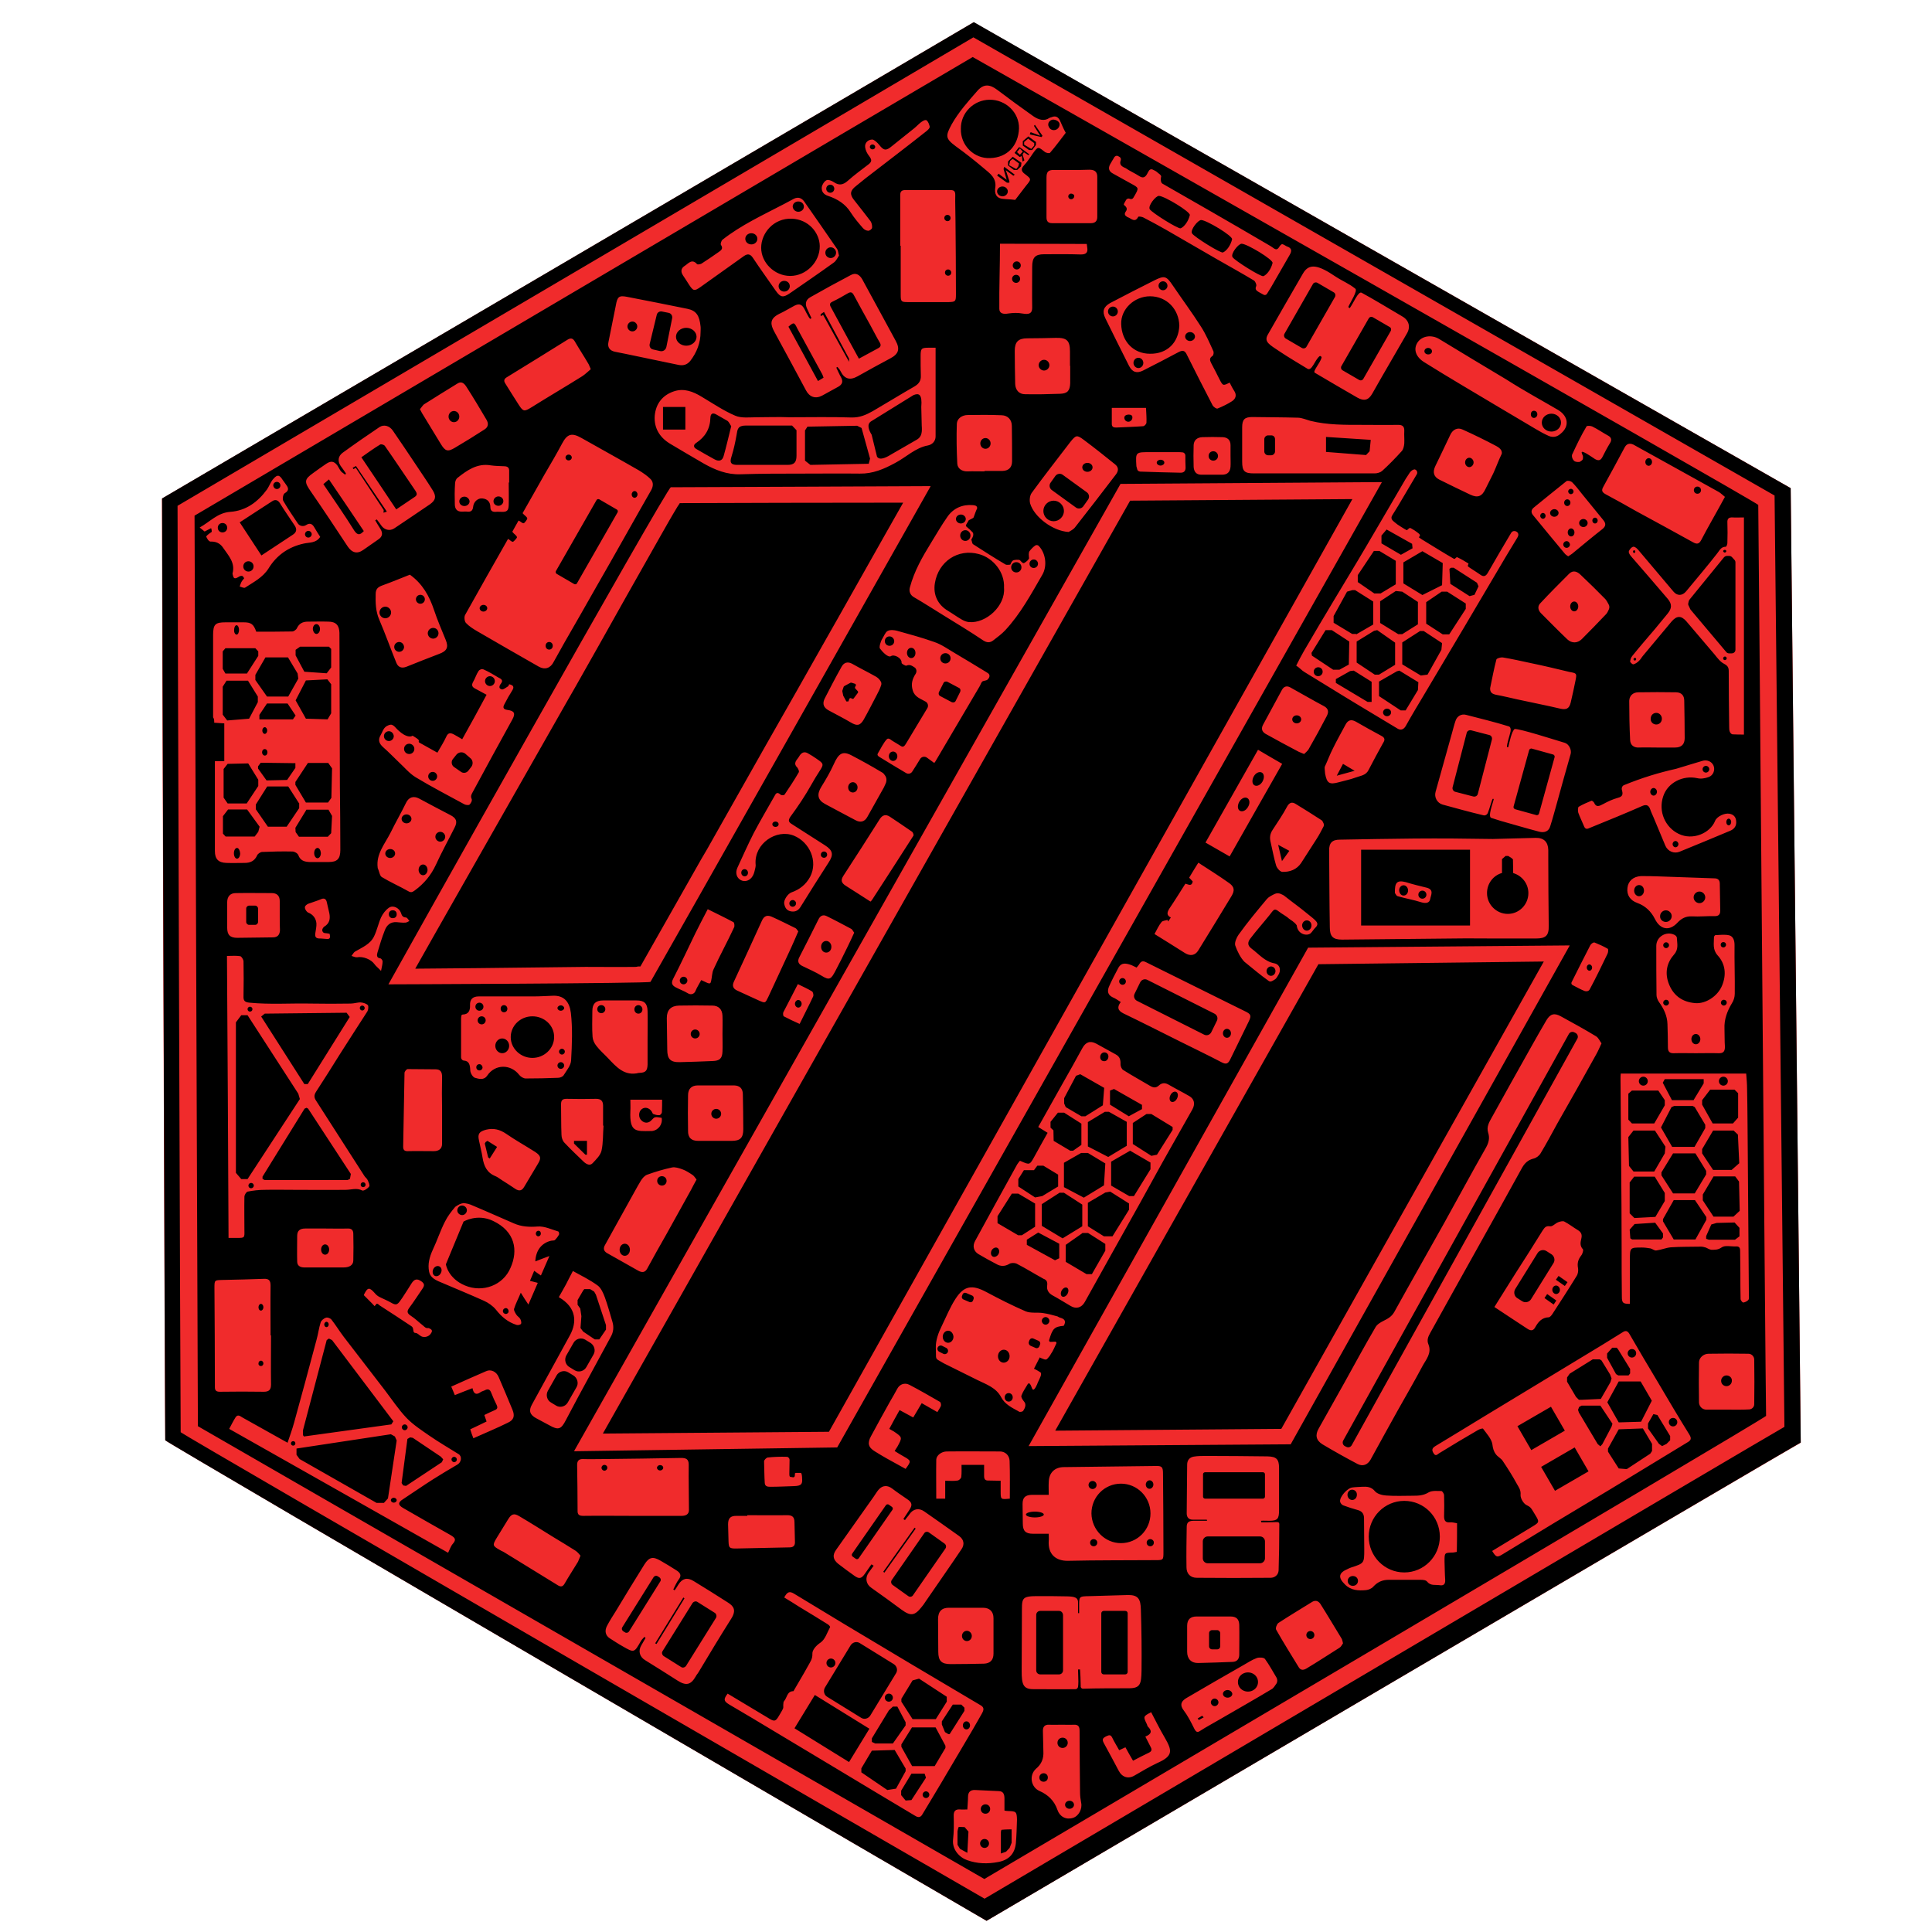 <?xml version="1.0" encoding="utf-8"?>
<!-- Generator: Adobe Illustrator 25.4.1, SVG Export Plug-In . SVG Version: 6.00 Build 0)  -->
<svg version="1.1" id="Layer_1" xmlns="http://www.w3.org/2000/svg" xmlns:xlink="http://www.w3.org/1999/xlink" x="0px" y="0px"
	 viewBox="0 0 864 864" style="enable-background:new 0 0 864 864;" xml:space="preserve">
<style type="text/css">
	.st0{fill:#F02B2C;}
</style>
<path class="st0" d="M72.4,223c6.2-3.6,356.4-209,363-213C437,10.9,796,215.6,800.8,218.3c0,0,0,0,0,0.1c0,0.2,4.5,426.8,4.5,426.8
	C803,646.2,446,856.2,441.2,859c-7.7-4.4-366.8-213.9-367.3-214.9C73.7,643.9,72.4,251.9,72.4,223z"/>
<path d="M185.7,433.2c0.3-0.7,51.9-91.4,67.7-119.2c1.3-2.3,2.6-4.5,3.9-6.8c7.5-13.2,14.9-26.4,22.3-39.6
	c5.2-9.2,10.4-18.4,15.6-27.6c2.6-4.6,5.2-9.2,8-13.8c0.1-0.1,0.2-0.2,0.3-0.4c0.3-0.4,0.4-0.7,0.5-0.8c12.1-0.1,77.7-0.2,95.5-0.2
	c0.6,0,1.2,0,1.7,0c0.7,0,1.4,0,2.7,0c-1.3,2.2-11.8,20.9-23.9,42.3c-3.4,6.1-6.9,12.2-10.3,18.2c-9.1,16.1-18.2,32.2-27.4,48.3
	c-8.7,15.4-17.4,30.8-26.1,46.2c-0.9,1.6-1.8,3.1-2.7,4.6c-13.8,24.3-27.1,47.8-27.1,47.8s-0.4,0-1.1,0c-0.3,0.1-0.7,0.2-1,0.2
	c-7.5,0.1-15,0-22.4,0C232.9,432.8,188.1,433.2,185.7,433.2z M399.4,336.1c-1.1,0-1.9,0.9-1.9,2.1c0,1.2,0.9,2.1,1.9,2.1
	s1.9-0.9,1.9-2.1C401.3,337,400.4,336.1,399.4,336.1z M377.2,311.3l1.3,2.4h0.9l0.4-1.1c0.1-0.3,0.4-0.5,0.7-0.4l0.7,0.3
	c0.2,0.1,0.5,0,0.6-0.2l1.8-2.4c0.2-0.2,0.2-0.6,0-0.8l-1.1-1.2c-0.2-0.2-0.2-0.5-0.1-0.7l0.3-0.5c0.2-0.3,0-0.8-0.3-0.9l-1.6-0.5
	c-0.1,0-0.3,0-0.4,0l-2.8,1.5c-0.1,0.1-0.2,0.2-0.3,0.3l-0.6,1.8c0,0.1,0,0.2,0,0.3l0.4,1.9C377.1,311.2,377.1,311.3,377.2,311.3z
	 M424,120.5c-0.8,0-1.4,0.6-1.4,1.4s0.6,1.4,1.4,1.4c0.8,0,1.4-0.6,1.4-1.4S424.7,120.5,424,120.5z M423.7,98.9
	c0.8,0,1.4-0.6,1.4-1.4s-0.6-1.4-1.4-1.4c-0.8,0-1.4,0.6-1.4,1.4S423,98.9,423.7,98.9z M407.5,289.7c-1.1,0-1.9,1-1.9,2.3
	s0.9,2.3,1.9,2.3c1.1,0,1.9-1,1.9-2.3S408.6,289.7,407.5,289.7z M357,450.6c0.8,0,1.5-0.8,1.5-1.7s-0.7-1.7-1.5-1.7
	c-0.8,0-1.5,0.8-1.5,1.7S356.2,450.6,357,450.6z M369.5,426c1.3,0,2.3-1.1,2.3-2.6c0-1.4-1-2.6-2.3-2.6s-2.3,1.1-2.3,2.6
	C367.2,424.9,368.2,426,369.5,426z M420.5,311.3l5.1,2.7c0.7,0.3,1.5,0.1,1.8-0.6l2-4c0.3-0.7,0.1-1.5-0.6-1.8l-5.1-2.7
	c-0.7-0.3-1.5-0.1-1.8,0.6l-2,4C419.6,310.1,419.8,311,420.5,311.3z M422.8,296.7c1.3,0,2.3-1,2.3-2.3s-1-2.3-2.3-2.3
	c-1.3,0-2.3,1-2.3,2.3S421.5,296.7,422.8,296.7z M397.8,284.6c-1.2,0-2.1,0.9-2.1,2.1c0,1.2,0.9,2.1,2.1,2.1s2.1-0.9,2.1-2.1
	C399.9,285.6,398.9,284.6,397.8,284.6z M204.1,337.5l-1.6,2c-0.8,1-0.6,2.6,0.4,3.4l3.3,2.3c1,0.7,2.4,0.5,3.2-0.5l1.4-1.8
	c0.9-1.2,0.7-3-0.5-3.9L208,337C206.8,336.1,205.1,336.3,204.1,337.5z M193.5,345.2c-1.1,0-2,0.9-2,2c0,1.1,0.9,2,2,2
	c1.1,0,2-0.9,2-2C195.5,346.1,194.6,345.2,193.5,345.2z M174.5,379.7c-1.2,0-2.2,0.9-2.2,2c0,1.1,1,2,2.2,2c1.2,0,2.2-0.9,2.2-2
	C176.7,380.5,175.7,379.7,174.5,379.7z M178.5,287.1c-1.2,0-2.2,1-2.2,2.2c0,1.2,1,2.2,2.2,2.2s2.2-1,2.2-2.2
	C180.6,288.1,179.7,287.1,178.5,287.1z M172.3,271.3c-1.4,0-2.6,1.2-2.6,2.6s1.2,2.6,2.6,2.6c1.4,0,2.6-1.2,2.6-2.6
	S173.7,271.3,172.3,271.3z M221.3,304.6c0-1.2-1-2.2-2.2-2.2s-2.2,1-2.2,2.2s1,2.2,2.2,2.2S221.3,305.8,221.3,304.6z M183,332.6
	c-1.3,0-2.3,1-2.3,2.3c0,1.3,1,2.3,2.3,2.3c1.3,0,2.3-1,2.3-2.3C185.3,333.6,184.2,332.6,183,332.6z M196.9,376.4
	c1.2,0,2.2-1,2.2-2.2c0-1.2-1-2.2-2.2-2.2c-1.2,0-2.2,1-2.2,2.2C194.7,375.4,195.7,376.4,196.9,376.4z M181.8,364.2
	c-1.2,0-2.2,0.9-2.2,2c0,1.1,1,2,2.2,2c1.2,0,2.2-0.9,2.2-2C184,365.1,183,364.2,181.8,364.2z M173.9,327c-1.2,0-2.2,1-2.2,2.2
	c0,1.2,1,2.2,2.2,2.2s2.2-1,2.2-2.2C176,328,175.1,327,173.9,327z M191.2,389c0-1.3-0.9-2.4-2-2.4c-1.1,0-2,1.1-2,2.4
	c0,1.3,0.9,2.4,2,2.4C190.3,391.4,191.2,390.3,191.2,389z M188,266c-1.1,0-2,0.9-2,2s0.9,2,2,2c1.1,0,2-0.9,2-2S189.1,266,188,266z
	 M381.4,354.4c1.2,0,2.1-1,2.1-2.3s-1-2.3-2.1-2.3s-2.1,1-2.1,2.3S380.2,354.4,381.4,354.4z M224.6,464.4c-1.7,0-3.1,1.5-3.1,3.3
	s1.4,3.3,3.1,3.3s3.1-1.5,3.1-3.3S226.3,464.4,224.6,464.4z M285.5,453.3c1,0,1.8-0.8,1.8-1.9c0-1-0.8-1.9-1.8-1.9
	c-1,0-1.8,0.8-1.8,1.9C283.7,452.5,284.5,453.3,285.5,453.3z M262.5,516.5v-6.3h-5.8v1.2l5.1,5H262.5z M217.2,510.7l-0.4,0.7
	l1.5,6.2l0.7,0.5l3.3-5.2l-4.3-2.7L217.2,510.7z M250.8,478c0.8,0,1.5-0.7,1.5-1.5c0-0.8-0.7-1.5-1.5-1.5s-1.5,0.7-1.5,1.5
	C249.3,477.3,249.9,478,250.8,478z M214.4,475.9c-0.8,0-1.4,0.6-1.4,1.4c0,0.8,0.6,1.4,1.4,1.4s1.4-0.6,1.4-1.4
	C215.7,476.5,215.1,475.9,214.4,475.9z M215.4,454.5c-1,0-1.8,0.8-1.8,1.8s0.8,1.8,1.8,1.8c1,0,1.8-0.8,1.8-1.8
	S216.4,454.5,215.4,454.5z M225.4,452.7c0.9,0,1.5-0.7,1.5-1.6s-0.7-1.6-1.5-1.6c-0.9,0-1.5,0.7-1.5,1.6S224.5,452.7,225.4,452.7z
	 M251.3,469c-0.7,0-1.3,0.6-1.3,1.3s0.6,1.3,1.3,1.3c0.7,0,1.3-0.6,1.3-1.3S252,469,251.3,469z M250.8,452c0.8,0,1.5-0.6,1.5-1.2
	s-0.7-1.2-1.5-1.2s-1.5,0.6-1.5,1.2S249.9,452,250.8,452z M238.1,454.5c-5.4,0-9.7,4.2-9.7,9.3c0,5.1,4.4,9.3,9.7,9.3
	s9.7-4.2,9.7-9.3C247.9,458.7,243.5,454.5,238.1,454.5z M333,388.7c-0.9,0-1.5,0.7-1.5,1.6c0,0.9,0.7,1.6,1.5,1.6
	c0.9,0,1.5-0.7,1.5-1.6C334.5,389.4,333.8,388.7,333,388.7z M346.8,367.4c-0.8,0-1.4,0.5-1.4,1.2s0.6,1.2,1.4,1.2
	c0.8,0,1.4-0.5,1.4-1.2S347.6,367.4,346.8,367.4z M354.5,402.5c-0.8,0-1.5,0.7-1.5,1.5c0,0.9,0.7,1.5,1.5,1.5s1.5-0.7,1.5-1.5
	C356,403.2,355.3,402.5,354.5,402.5z M268.9,449.5c-1,0-1.8,0.8-1.8,1.8s0.8,1.8,1.8,1.8s1.8-0.8,1.8-1.8S269.9,449.5,268.9,449.5z
	 M320.3,500.3c1.2,0,2.2-1,2.2-2.2s-1-2.2-2.2-2.2c-1.2,0-2.2,1-2.2,2.2S319.1,500.3,320.3,500.3z M368.5,383.6
	c0.8,0,1.4-0.6,1.4-1.4c0-0.8-0.6-1.4-1.4-1.4s-1.4,0.6-1.4,1.4C367,382.9,367.7,383.6,368.5,383.6z M305.7,440.2
	c0.9,0,1.7-0.8,1.7-1.7c0-1-0.8-1.7-1.7-1.7c-0.9,0-1.7,0.8-1.7,1.7C304,439.4,304.7,440.2,305.7,440.2z M296,530.2
	c1.2,0,2.1-0.9,2.1-2.1s-0.9-2.1-2.1-2.1s-2.1,0.9-2.1,2.1S294.9,530.2,296,530.2z M279.4,561.6c1.3,0,2.3-1.2,2.3-2.7
	s-1-2.7-2.3-2.7c-1.3,0-2.3,1.2-2.3,2.7S278.1,561.6,279.4,561.6z M214.4,452c1,0,1.8-0.8,1.8-1.8c0-1-0.8-1.8-1.8-1.8
	c-1,0-1.8,0.8-1.8,1.8C212.6,451.2,213.4,452,214.4,452z M310.9,464.4c1.1,0,2-0.9,2-2s-0.9-2-2-2s-2,0.9-2,2
	S309.8,464.4,310.9,464.4z M740.7,324c1.4,0,2.5-1.1,2.5-2.6c0-1.4-1.1-2.6-2.5-2.6c-1.4,0-2.5,1.1-2.5,2.6
	C738.1,322.9,739.3,324,740.7,324z M739.5,355.8c0.8,0,1.5-0.8,1.5-1.7s-0.7-1.7-1.5-1.7c-0.8,0-1.5,0.8-1.5,1.7
	S738.7,355.8,739.5,355.8z M745.1,424c0.7,0,1.3-0.6,1.3-1.3s-0.6-1.3-1.3-1.3s-1.3,0.6-1.3,1.3S744.4,424,745.1,424z M745.1,447.1
	c-0.7,0-1.3,0.6-1.3,1.3c0,0.7,0.6,1.3,1.3,1.3c0.7,0,1.3-0.6,1.3-1.3C746.3,447.6,745.8,447.1,745.1,447.1z M758.4,462.4
	c-1.1,0-2,1-2,2.3c0,1.3,0.9,2.3,2,2.3c1.1,0,2-1,2-2.3C760.4,463.5,759.5,462.4,758.4,462.4z M773.1,369.1c0.6,0,1.1-0.7,1.1-1.5
	c0-0.8-0.5-1.5-1.1-1.5c-0.6,0-1.1,0.7-1.1,1.5C772,368.5,772.5,369.1,773.1,369.1z M710.8,431.3c-0.7,0-1.2,0.6-1.2,1.4
	c0,0.7,0.5,1.4,1.2,1.4c0.7,0,1.2-0.6,1.2-1.4C712,431.9,711.4,431.3,710.8,431.3z M762.9,345.5c0.8,0,1.5-0.7,1.5-1.5
	c0-0.8-0.7-1.5-1.5-1.5c-0.8,0-1.5,0.7-1.5,1.5C761.4,344.9,762.1,345.5,762.9,345.5z M573.3,385.1l3.3-4.6l-5-2.7L573.3,385.1z
	 M771.9,422.5c0-0.7-0.5-1.2-1.2-1.2s-1.2,0.5-1.2,1.2c0,0.7,0.5,1.2,1.2,1.2S771.9,423.1,771.9,422.5z M749.3,378.9
	c0.7,0,1.3-0.6,1.3-1.4c0-0.7-0.6-1.4-1.3-1.4c-0.7,0-1.3,0.6-1.3,1.4C748,378.3,748.6,378.9,749.3,378.9z M745,412.3
	c1.4,0,2.6-1.2,2.6-2.6c0-1.4-1.2-2.6-2.6-2.6c-1.4,0-2.6,1.2-2.6,2.6C742.3,411.1,743.5,412.3,745,412.3z M771.4,293.6
	c-0.4,0-0.8,0.4-0.8,0.8c0,0.5,0.3,0.8,0.8,0.8c0.4,0,0.8-0.4,0.8-0.8C772.2,294,771.8,293.6,771.4,293.6z M770.9,447.1
	c-0.7,0-1.3,0.6-1.3,1.3c0,0.7,0.6,1.3,1.3,1.3c0.7,0,1.3-0.6,1.3-1.3C772.2,447.6,771.6,447.1,770.9,447.1z M771.3,247.1
	c0.4,0,0.7-0.3,0.7-0.6c0-0.4-0.3-0.6-0.7-0.6s-0.7,0.3-0.7,0.6C770.7,246.8,771,247.1,771.3,247.1z M737.3,208.3
	c0.8,0,1.5-0.8,1.5-1.7c0-1-0.7-1.7-1.5-1.7c-0.8,0-1.5,0.8-1.5,1.7C735.8,207.5,736.4,208.3,737.3,208.3z M759.1,220.8
	c0.9,0,1.6-0.7,1.6-1.6s-0.7-1.6-1.6-1.6s-1.6,0.7-1.6,1.6S758.2,220.8,759.1,220.8z M755.6,268.1c-0.2,0.2-0.3,0.5-0.4,0.8
	l-0.2,0.9c-0.1,0.4,0,0.8,0.2,1.1l0.6,1.3c0.1,0.1,0.1,0.3,0.2,0.4l16,19c0.3,0.4,0.8,0.6,1.4,0.6h1c0.7,0,1.4-0.4,1.6-1.1
	c0.1-0.2,0.1-0.4,0.1-0.7v-38.9c0-0.5-0.2-0.9-0.5-1.2l-1.1-1.2c-0.3-0.3-0.8-0.5-1.3-0.5h-0.8c-0.5,0-1,0.2-1.4,0.6L755.6,268.1z
	 M733,395.8c-1.2,0-2.2,1.1-2.2,2.5s1,2.5,2.2,2.5s2.2-1.1,2.2-2.5S734.3,395.8,733,395.8z M760,403.9c1.4,0,2.6-1.2,2.6-2.6
	s-1.2-2.6-2.6-2.6s-2.6,1.2-2.6,2.6S758.6,403.9,760,403.9z M731.1,294.2c-0.3,0-0.6,0.3-0.6,0.6c0,0.3,0.3,0.6,0.6,0.6
	c0.3,0,0.6-0.3,0.6-0.6C731.7,294.4,731.5,294.2,731.1,294.2z M730.8,246.1c-0.3,0-0.5,0.2-0.5,0.6c0,0.3,0.2,0.6,0.5,0.6
	s0.5-0.2,0.5-0.6C731.4,246.3,731.1,246.1,730.8,246.1z M193.7,280.8c-1.3,0-2.4,1.1-2.4,2.4s1.1,2.4,2.4,2.4c1.3,0,2.4-1.1,2.4-2.4
	S195.1,280.8,193.7,280.8z M564.3,345.5c-1.1-0.6-2.7,0.1-3.6,1.7c-0.9,1.6-0.8,3.4,0.3,4c1.1,0.6,2.7-0.1,3.6-1.7
	C565.5,347.9,565.4,346.1,564.3,345.5z M704,273.4c1,0,1.8-1,1.8-2.2s-0.8-2.2-1.8-2.2c-1,0-1.8,1-1.8,2.2S703,273.4,704,273.4z
	 M593,202.1l17.9,1.4l1.6-1.7l0.5-5.1l-20-1.3V202.1z M650.8,354.1l8.1,2.1c0.9,0.2,1.8-0.3,2-1.2l6.3-24.3c0.2-0.9-0.3-1.8-1.2-2
	l-8.1-2.1c-0.9-0.2-1.8,0.3-2,1.2l-6.3,24.3C649.4,353,650,353.9,650.8,354.1z M677.6,361.9l9.4,2.6c0.6,0.2,1.2-0.2,1.3-0.8l6.9-25
	c0.2-0.6-0.2-1.2-0.7-1.3l-9.4-2.6c-0.6-0.2-1.2,0.2-1.3,0.8l-6.9,25C676.7,361.1,677,361.7,677.6,361.9z M568.5,194.7h-1.4
	c-0.9,0-1.7,0.8-1.7,1.7v5.5c0,0.9,0.8,1.7,1.7,1.7h1.4c0.9,0,1.7-0.8,1.7-1.7v-5.5C570.2,195.4,569.5,194.7,568.5,194.7z
	 M260,588.6l-0.4,5.3l1.2,1.6l5.2,3.5h2l3-4.4v-2l-4.5-13.6l-0.8-1.4l-1.8-1.1h-2.6l-0.5,0.6l-2.5,4.3v2.1l1.2,1.7L260,588.6z
	 M175.5,410.6h0.3c0.9,0,1.6-0.7,1.6-1.6v-0.3c0-0.9-0.7-1.6-1.6-1.6h-0.3c-0.9,0-1.6,0.7-1.6,1.6v0.3
	C173.9,409.8,174.6,410.6,175.5,410.6z M542.6,201.8c-1.2,0-2.1,0.9-2.1,2.1c0,1.2,0.9,2.1,2.1,2.1c1.2,0,2.1-0.9,2.1-2.1
	C544.7,202.7,543.7,201.8,542.6,201.8z M674.3,408.7c5.1,0,9.2-4.2,9.2-9.3c0-4.2-2.8-7.7-6.6-8.9c-0.1,0-0.1,0-0.2-0.1h0l-0.1-6.1
	l-0.8-0.7l-1.3-0.8h-1.2l-1.6,1.4l0,6.2c-3.9,1.1-6.7,4.7-6.7,9C665,404.5,669.2,408.7,674.3,408.7z M246.4,627.2l2.3,1.4
	c1.8,1.1,4.2,0.4,5.2-1.4l3.9-6.8c1.1-1.8,0.4-4.2-1.4-5.3l-2.3-1.4c-1.8-1.1-4.2-0.4-5.2,1.4L245,622
	C244,623.8,244.6,626.2,246.4,627.2z M254.7,611.4l2.3,1.4c1.8,1.1,4.2,0.4,5.2-1.4l3.2-5.6c1.1-1.8,0.4-4.2-1.4-5.3l-2.3-1.4
	c-1.8-1.1-4.2-0.4-5.2,1.4l-3.2,5.6C252.2,608,252.9,610.4,254.7,611.4z M636.1,401.9c1,0,1.8-0.8,1.8-1.8c0-1-0.8-1.8-1.8-1.8
	c-1,0-1.8,0.8-1.8,1.8C634.3,401.1,635.1,401.9,636.1,401.9z M584.4,416.2c1.1,0,2.1-1,2.1-2.3c0-1.3-0.9-2.3-2.1-2.3
	c-1.1,0-2.1,1-2.1,2.3C582.4,415.2,583.3,416.2,584.4,416.2z M548.7,464.1c1,0,1.8-0.9,1.8-2s-0.8-2-1.8-2s-1.8,0.9-1.8,2
	S547.7,464.1,548.7,464.1z M568.4,436.4c1.1,0,2-1,2-2.1c0-1.2-0.9-2.1-2-2.1s-2,1-2,2.1C566.4,435.4,567.3,436.4,568.4,436.4z
	 M508.5,447.6l30,15.1c1.2,0.6,2.6,0.1,3.2-1.1l2.5-5.1c0.6-1.2,0.1-2.6-1.1-3.2l-30-15.1c-1.2-0.6-2.6-0.1-3.2,1.1l-2.5,5.1
	C506.8,445.6,507.3,447,508.5,447.6z M503.5,438.9c0-0.8-0.7-1.5-1.5-1.5c-0.8,0-1.5,0.7-1.5,1.5c0,0.8,0.7,1.5,1.5,1.5
	C502.9,440.4,503.5,439.7,503.5,438.9z M627.7,400.5c1.1,0,2-1,2-2.3c0-1.2-0.9-2.3-2-2.3c-1.1,0-2,1-2,2.3
	C625.8,399.5,626.6,400.5,627.7,400.5z M557.8,356.9c-1.1-0.6-2.7,0.1-3.6,1.7c-0.9,1.6-0.8,3.4,0.3,4s2.7-0.1,3.6-1.7
	C559.1,359.3,558.9,357.5,557.8,356.9z M608.7,380h48.7v33.9h-48.7V380z M623.8,399.4c0.4,0.3,0.5,1.2,1.3,1.4
	c3.4,1,7.1,1.6,10.5,2.7c2,0.6,3.7,0.4,4-1.5c0.3-1.7,1.8-4.1-1.5-5c-2.9-0.7-6.6-1.6-9.4-2.5C624.7,393.5,623.7,394.6,623.8,399.4z
	 M597.8,346.9l8-2.2l-5.2-3.1L597.8,346.9z M579.9,319.9c-1.1,0-2,0.8-2,1.8c0,1,0.9,1.8,2,1.8c1.1,0,2-0.8,2-1.8
	C581.9,320.7,581,319.9,579.9,319.9z M352.6,146.1c4.4,8.1,8.8,16.1,13.2,24.3c1-0.6,1.7-1,2.5-1.5c-0.3-0.8-0.5-1.5-0.9-2.1
	c-3.6-6.7-7.3-13.3-10.9-20C355.2,144.1,355,144,352.6,146.1z M477.2,575.9c-0.7-0.4-1.8,0.1-2.4,1.2c-0.6,1.1-0.5,2.3,0.2,2.7
	c0.7,0.4,1.8-0.1,2.4-1.2C478,577.5,477.9,576.3,477.2,575.9z M474,533.3l-8.1,5.2v9.7l9.3,5.6l8.8-5.4v-9.7l-8.2-5.3H474z
	 M484,551.5l-7.4,5.2v7.6l9.3,5.5h2.4l6-10.5v-3l-7.7-4.9H484z M493.7,530.1l0.6-9.8l-7.8-4.7h-3l-7.7,4.4v10.9l8.9,4.7L493.7,530.1
	z M494.3,533.3l-7.8,4.6v10.5l7.2,4.5h3.8l7.4-11.9v-2.8l-8.4-5.3L494.3,533.3z M462.8,676c-2.2,0-4,0.6-4,1.3c0,0.7,1.8,1.3,4,1.3
	c2.2,0,4-0.6,4-1.3C466.8,676.6,465,676,462.8,676z M514.4,688.3c-0.9,0-1.6,0.7-1.6,1.6c0,0.9,0.7,1.6,1.6,1.6
	c0.9,0,1.6-0.7,1.6-1.6C516.1,689.1,515.3,688.3,514.4,688.3z M489.1,688.3c-0.9,0-1.6,0.7-1.6,1.6c0,0.9,0.7,1.6,1.6,1.6
	c0.9,0,1.6-0.7,1.6-1.6C490.8,689.1,490,688.3,489.1,688.3z M488.6,665.9c1,0,1.8-0.8,1.8-1.8s-0.8-1.8-1.8-1.8s-1.8,0.8-1.8,1.8
	S487.6,665.9,488.6,665.9z M514.1,665.8c0.9,0,1.7-0.9,1.7-1.9c0-1.1-0.8-1.9-1.7-1.9c-0.9,0-1.7,0.9-1.7,1.9
	C512.4,664.9,513.1,665.8,514.1,665.8z M501.3,690.1c7.3,0,13.2-5.9,13.2-13.3c0-7.3-5.9-13.3-13.2-13.3s-13.2,5.9-13.2,13.3
	C488.2,684.1,494.1,690.1,501.3,690.1z M471.2,510.2l7.4,4.4h1.3l3.7-2.6v-9.5l-7.7-4.9h-2.8l-3.3,4.1v2.6l1.3,1.2L471.2,510.2z
	 M466.1,534.9l7.1-4.3v-5.3l-6.6-4h-2.7l-1.5,2h-4.5l-2.5,4v3.3l7.5,4.9L466.1,534.9z M589.6,431.2L471.9,639.8L573,639l117.4-209
	L589.6,431.2z M496.9,519.5v10.7l8.1,4.7h2.1l7.4-12v-3l-9.1-5.3L496.9,519.5z M483.6,499.2h1.8l7.8-4.9l0.6-7.8l-10.7-6.1l-1.9,0.7
	l-5.3,10v2.4l0.7,1.6L483.6,499.2z M463,538.3l-7.6-4.5h-2.9l-6.4,10.1v3.1l9.2,5.4h1.7l5.9-3.8V538.3z M446.1,558.1
	c-0.8-0.5-2,0-2.6,1c-0.6,1.1-0.4,2.3,0.4,2.8c0.8,0.5,2,0,2.6-1S446.9,558.6,446.1,558.1z M506.6,511.6l8.3,5.3l2.5-0.5l7-11.1V504
	l-9.5-5.8h-2.2l-6.1,4V511.6z M523.8,492.7c0.8,0.4,2-0.2,2.6-1.5c0.6-1.2,0.4-2.5-0.4-2.9c-0.8-0.4-2,0.2-2.6,1.5
	C522.8,491,523,492.3,523.8,492.7z M486.5,501.8v10.9l9.1,4.7l8.3-5v-10.7l-8-4.5h-1.8L486.5,501.8z M510.7,496v-1.9l-12.5-7.1
	l-1.8,0.7v6.3l8.4,5.2L510.7,496z M493.3,474.5c1,0.3,2-0.3,2.3-1.4c0.3-1.1-0.2-2.1-1.2-2.4c-1-0.3-2,0.3-2.3,1.4
	C491.8,473.2,492.3,474.3,493.3,474.5z M540.1,687.1c-1.2,0-2.2,1-2.2,2.2v7.6c0,1.2,1,2.2,2.2,2.2h23.4c1.2,0,2.2-1,2.2-2.2v-7.6
	c0-1.2-1-2.2-2.2-2.2H540.1z M757.3,492.1l4.6-7.6v-1.9h-17.4l-0.9,1.6l4.1,7.8H757.3z M775.3,505.6h-9.2l-4.9,8.3v1.9l4.9,7.4h8.3
	l3.4-3l-0.6-12.8L775.3,505.6z M770.7,485.5c1.1,0,2-0.9,2-2s-0.9-2-2-2c-1.1,0-2,0.9-2,2S769.6,485.5,770.7,485.5z M767.7,546.9
	l-2.4,0.7l-2.3,5.2v1.2l1.2,0.4h11.7l2-1.5v-3.8l-2.2-2.4L767.7,546.9z M761.2,494l4.7,8.4h9.1l2.3-2.6v-10.9l-1.6-1.6h-10.9
	l-3.6,4.7V494z M776,526.1h-9.7l-4.8,8.1v2.6l4.8,7.3h8.9l2.8-2.6l-0.3-13.1L776,526.1z M743,525.6l5.2,8.1h9.7l5.1-8.5v-1.6
	l-4.8-7.8h-10l-5.2,8.5V525.6z M731,547.4l-2.2,2.5l0.3,3.9l0.8,0.5l13.1,0l0.7-0.9v-1.8l-3.5-4.8L731,547.4z M762.6,504.5V503
	l-4.7-7.9l-0.9-0.5h-8.3l-1.2,0.5l-4.7,9.1l5,8.7h10L762.6,504.5z M730.9,526.1l-2.1,2.7v13.8l2.1,2.1l9.4-0.5l4.2-7.1v-3.6
	l-4.5-7.3H730.9z M763.1,544.3l-5.1-7.6h-9.5l-4.8,8.5v1l4.8,8.1h9.7l4.9-8.8V544.3z M734.9,485.5c1.1,0,2-0.9,2-2s-0.9-2-2-2
	c-1.1,0-2,0.9-2,2S733.8,485.5,734.9,485.5z M704.7,462l-0.6-0.3c-0.9-0.5-2-0.2-2.5,0.7L600.7,644.2c-0.5,0.9-0.2,2,0.7,2.5
	l0.6,0.3c0.9,0.5,2,0.2,2.5-0.7l100.9-181.8C705.9,463.6,705.5,462.5,704.7,462z M695.9,574.9c-0.9,0-1.7,0.8-1.7,1.9
	c0,1,0.8,1.9,1.7,1.9c0.9,0,1.7-0.8,1.7-1.9C697.6,575.8,696.8,574.9,695.9,574.9z M544.3,729h-2.2c-0.8,0-1.4,0.6-1.4,1.4v5.8
	c0,0.8,0.6,1.4,1.4,1.4h2.2c0.8,0,1.4-0.6,1.4-1.4v-5.8C545.7,729.7,545.1,729,544.3,729z M473.7,562.7l0-6.5l-9.4-5l-5.1,3.2v2.3
	l12.6,6.9L473.7,562.7z M565.7,669.3v-10c0-0.5-0.4-0.9-0.9-0.9h-25.9c-0.5,0-0.9,0.4-0.9,0.9v10c0,0.5,0.4,0.9,0.9,0.9h25.9
	C565.3,670.2,565.7,669.8,565.7,669.3z M695.8,572.3l4,2.8l1.2-1.7l-4-2.8L695.8,572.3z M739.8,502.4l4.7-8.1V492l-2.9-4.3h-11.8
	l-1.6,1.4v11.6l1.6,1.7H739.8z M730.5,523.9h9.3l4.7-8.1l0.3-3l-4.7-7.2h-9.6l-2.3,2.9l0.3,12.9L730.5,523.9z M693.8,560.9l-2.2-1.4
	c-1.4-0.9-3.2-0.4-4,0.9l-10,16.1c-0.8,1.4-0.4,3.2,0.9,4l2.2,1.4c1.4,0.9,3.2,0.4,4-0.9l10-16.1
	C695.6,563.6,695.1,561.7,693.8,560.9z M690.7,580.5l4.1,2.9l1.2-1.8l-4.1-2.9L690.7,580.5z M137.1,495.4l-0.9,0.4l-18.8,30.4v1
	l0.9,0.5h37.2l1-0.5l0.4-2.2l-19.1-29.2L137.1,495.4z M245.6,290.5c0.9,0,1.6-0.7,1.6-1.7s-0.7-1.7-1.6-1.7c-0.9,0-1.6,0.7-1.6,1.7
	S244.7,290.5,245.6,290.5z M329.4,194.5c-0.6,3.4-1.3,6.6-2.3,9.8c-0.8,2.5-0.3,3.5,2.3,3.6c3.8,0,7.7,0,11.5,0c3.8,0,7.5,0,11.3,0
	c2.9,0,4-1.1,4-4.1l0-11.4l-2-2.1h-20.6C329.9,190.3,329.8,192,329.4,194.5z M504.8,185.4c-1.1,0-2,0.5-2,1.4c0,0.9,0.7,1.8,1.8,1.8
	s1.8-1,1.8-1.8C506.5,185.9,505.9,185.4,504.8,185.4z M471.2,223.9c-2.5,0-4.6,2.1-4.6,4.6c0,2.5,2,4.6,4.6,4.6
	c2.5,0,4.6-2.1,4.6-4.6C475.8,226,473.7,223.9,471.2,223.9z M296.5,192.1h10v-10.1h-10V192.1z M519,205.6c-0.9,0-1.7,0.6-1.7,1.3
	s0.8,1.3,1.7,1.3c0.9,0,1.7-0.6,1.7-1.3S520,205.6,519,205.6z M388.5,207.4l0.6-2.3l-3.8-13.7l-2-1l-22.2,0.4l-1.1,1.7V206l2.4,1.9
	L388.5,207.4z M379.7,161.8v-1.4l-11.2-20.9l-1.5,1v0.9l1.1-0.6L379.7,161.8z M380,152.9c1.4,2.5,2.7,5,4.1,7.5
	c3.1-1.7,5.8-3.1,8.5-4.6c1.2-0.6,1.6-1.4,0.8-2.7c-1.5-2.5-2.8-5.2-4.2-7.7c-2.5-4.5-5-9-7.4-13.5c-0.8-1.4-1.5-1.4-2.7-0.7
	c-2.2,1.3-4.5,2.6-6.8,3.7c-1.3,0.6-1.4,1.3-0.7,2.5C374.4,142.5,377.2,147.7,380,152.9z M392.2,204.2c1.3,2.1,4.8,0,6.9-1.3
	l11.1-6.4c2.1-1.3,2.2-3.5,2-6.2L412,182c0.5-5.8-1.1-6.3-3.5-5.3l-18.9,11.7c-2.1,1.3-1.1,3.9,0.2,6L392.2,204.2z M690,229.4
	c-0.7,0-1.2,0.6-1.2,1.3c0,0.7,0.6,1.3,1.2,1.3c0.7,0,1.2-0.6,1.2-1.3C691.2,230,690.7,229.4,690,229.4z M399.2,708.8l7,5
	c0.7,0.5,1.7,0.3,2.1-0.4l14.5-20.9c0.5-0.7,0.3-1.7-0.4-2.2l-7-5c-0.7-0.5-1.7-0.3-2.1,0.4l-14.5,20.9
	C398.3,707.3,398.5,708.3,399.2,708.8z M462.3,254c1,0,1.9-0.8,1.9-1.9c0-1-0.8-1.9-1.9-1.9c-1,0-1.9,0.8-1.9,1.9
	C460.4,253.2,461.2,254,462.3,254z M454.5,256c1.3,0,2.3-1,2.3-2.3s-1-2.3-2.3-2.3c-1.3,0-2.3,1-2.3,2.3S453.2,256,454.5,256z
	 M418.1,260.7c-0.9,5.3,1.3,9.8,5.9,12.5c2,1.2,3.9,2.6,6,3.8c1,0.6,2.2,1.1,3.3,1.2c7.7,0.7,16.4-7.3,15.7-15.3
	c0.4-7.1-4.9-13.4-11.2-15.1C428.4,245.2,419.7,251.1,418.1,260.7z M486.1,220.2l-10.9-7.9c-1-0.7-2.4-0.5-3.2,0.5l-2.2,3.1
	c-0.7,1-0.5,2.4,0.5,3.2l10.9,7.9c1,0.7,2.4,0.5,3.2-0.5l2.2-3.1C487.3,222.4,487.1,221,486.1,220.2z M438.4,198.3
	c0,1.3,1,2.4,2.3,2.4s2.3-1.1,2.3-2.4c0-1.3-1-2.4-2.3-2.4S438.4,197,438.4,198.3z M429.4,239.5c0,1.3,1,2.4,2.3,2.4
	c1.3,0,2.3-1.1,2.3-2.4c0-1.3-1-2.4-2.3-2.4C430.4,237.1,429.4,238.2,429.4,239.5z M484,209c0,1.1,1,2,2.3,2s2.3-0.9,2.3-2
	s-1-2-2.3-2S484,207.9,484,209z M454.7,116.9c-1,0-1.8,0.8-1.8,1.8s0.8,1.8,1.8,1.8c1,0,1.8-0.8,1.8-1.8S455.7,116.9,454.7,116.9z
	 M466.9,160.9c-1.3,0-2.4,1.1-2.4,2.4c0,1.3,1.1,2.4,2.4,2.4c1.3,0,2.4-1.1,2.4-2.4C469.3,162,468.2,160.9,466.9,160.9z
	 M454.4,122.9c-1,0-1.8,0.8-1.8,1.8c0,1,0.8,1.8,1.8,1.8c1,0,1.8-0.8,1.8-1.8C456.2,123.7,455.4,122.9,454.4,122.9z M325.3,188.2
	l-4.9-2.8c-1.7-1-2.6-0.4-2.7,1.3c-0.1,5-2.3,8.7-6.4,11.4c-1.2,0.8-1.3,1.9,0.1,2.7c2.7,1.6,5.4,3.1,8.1,4.6c2,1.1,3.5,0.7,4.1-1.4
	c1.2-4.2,2.2-8.6,3.4-13.4C326.5,189.9,326.1,188.8,325.3,188.2z M205.8,543.2c1.1,0.5,2.3,0,2.8-1.1s0-2.3-1.1-2.8
	c-1.1-0.5-2.3,0-2.8,1.1C204.2,541.5,204.7,542.7,205.8,543.2z M226.7,585.1c-0.6-0.3-1.4,0-1.7,0.7s0,1.4,0.7,1.7
	c0.6,0.3,1.4,0,1.7-0.7C227.6,586.2,227.3,585.4,226.7,585.1z M162,451.9c0.6,0,1.1-0.5,1.1-1.1c0-0.6-0.5-1.1-1.1-1.1
	s-1.1,0.5-1.1,1.1C160.9,451.4,161.4,451.9,162,451.9z M196.4,566.3c-1-0.4-2.2,0.2-2.7,1.4c-0.5,1.2-0.1,2.5,0.8,2.9
	c1,0.4,2.2-0.2,2.7-1.4C197.8,568,197.4,566.7,196.4,566.3z M220.5,546c-7.1-3.4-13.2,0.3-13.2,0.3l-7.9,19.1c0,0,0.9,6.3,8.6,9.5
	c7.9,3.3,17-0.1,20.3-7.9C231.8,559.2,230.4,550.7,220.5,546z M162.4,530.9c0.6,0,1.1-0.5,1.1-1.1s-0.5-1.1-1.1-1.1
	c-0.6,0-1.1,0.5-1.1,1.1S161.8,530.9,162.4,530.9z M398.9,673.9l-1.4-1c-0.4-0.3-1-0.2-1.3,0.2l-15.1,21.7c-0.3,0.4-0.2,1,0.2,1.3
	l1.4,1c0.4,0.3,1,0.2,1.3-0.2l15.1-21.7C399.4,674.8,399.3,674.2,398.9,673.9z M395.5,703.3l14-19.7l-0.5-0.4
	c-0.2,0.2-14,19.7-14,19.7L395.5,703.3z M432.4,733.9c1.2,0,2.2-1,2.2-2.3c0-1.2-1-2.3-2.2-2.3c-1.2,0-2.2,1-2.2,2.3
	C430.2,732.9,431.2,733.9,432.4,733.9z M240.3,552.8c0.6,0.3,1.3-0.1,1.5-0.7s0-1.4-0.6-1.6c-0.6-0.3-1.3,0.1-1.5,0.7
	S239.7,552.5,240.3,552.8z M505.4,223.9L269.6,641.1l101.1-0.8l234.1-417.1L505.4,223.9z M133.4,489.1L110.7,454h-2.8l-2.4,3.2v67.3
	l2.4,2.8h2.8l23.4-35.8L133.4,489.1z M216.2,270.5c-0.9,0-1.7,0.7-1.7,1.5c0,0.8,0.8,1.5,1.7,1.5c0.9,0,1.7-0.7,1.7-1.5
	C217.9,271.2,217.2,270.5,216.2,270.5z M114.1,405h-2.7c-0.7,0-1.3,0.6-1.3,1.3v6c0,0.7,0.6,1.3,1.3,1.3h2.7c0.7,0,1.3-0.6,1.3-1.3
	v-6C115.4,405.6,114.8,405,114.1,405z M283.8,222.6c0.7,0,1.3-0.7,1.3-1.5c0-0.8-0.6-1.5-1.3-1.5s-1.3,0.7-1.3,1.5
	C282.5,222,283.1,222.6,283.8,222.6z M254.3,205.9c0.8,0,1.4-0.6,1.4-1.3c0-0.7-0.6-1.3-1.4-1.3s-1.4,0.6-1.4,1.3
	C252.9,205.3,253.5,205.9,254.3,205.9z M145.4,556.5c-1,0-1.8,1-1.8,2.3s0.8,2.3,1.8,2.3s1.8-1,1.8-2.3S146.4,556.5,145.4,556.5z
	 M112.3,529c-0.6,0-1.2,0.5-1.2,1.2s0.5,1.2,1.2,1.2c0.6,0,1.2-0.5,1.2-1.2S112.9,529,112.3,529z M429.7,234.1c1.2,0,2.2-0.9,2.2-2
	c0-1.1-1-2-2.2-2s-2.2,0.9-2.2,2C427.5,233.2,428.5,234.1,429.7,234.1z M111.8,452.4c0.6,0,1.1-0.5,1.1-1.1c0-0.6-0.5-1.1-1.1-1.1
	c-0.6,0-1.1,0.5-1.1,1.1C110.7,451.9,111.2,452.4,111.8,452.4z M248.9,256.6l7.9,4.6c0.4,0.2,1,0.1,1.2-0.3l18.2-31.8
	c0.2-0.4,0.1-1-0.3-1.2l-7.9-4.6c-0.4-0.2-1-0.1-1.2,0.3l-18.2,31.8C248.4,255.8,248.5,256.3,248.9,256.6z M137.7,484.7l18.7-29.9
	l-1.4-1.9l-36.6,0.4l-1.6,1.3l19.3,30.2H137.7z M222.9,226.2c1.2,0,2.2-1,2.2-2.1c0-1.2-1-2.1-2.2-2.1c-1.2,0-2.2,1-2.2,2.1
	C220.6,225.2,221.6,226.2,222.9,226.2z M116.7,586.1c0.6,0,1.1-0.7,1.1-1.5s-0.5-1.5-1.1-1.5c-0.6,0-1.1,0.7-1.1,1.5
	S116,586.1,116.7,586.1z M111.4,321.4l3.9-7.4v-2.5l-4.4-7.1h-9.6l-1.7,2.7v12.5l2,2.6L111.4,321.4z M116.7,610.9
	c0.6,0,1.1-0.5,1.1-1.2c0-0.6-0.5-1.2-1.1-1.2c-0.6,0-1.1,0.5-1.1,1.2C115.5,610.4,116,610.9,116.7,610.9z M175,637l0.9-1.4
	l-27.4-36.3l-1.4-0.7l-1,0.7l-10.6,40.3v2.2l0.4,0.6L175,637z M146,593.5c0.6,0,1-0.6,1-1.2c0-0.7-0.5-1.2-1-1.2s-1,0.6-1,1.2
	C145,592.9,145.4,593.5,146,593.5z M110.5,301.1l5-7.8v-2l-1.3-1.4h-13.4l-1.2,1.4v7.8l1.2,2.1H110.5z M141.5,283.5
	c0.9,0,1.6-1,1.6-2.2c0-1.2-0.7-2.2-1.6-2.2s-1.6,1-1.6,2.2C140,282.5,140.7,283.5,141.5,283.5z M146.1,301.1l2-2.6v-8.3l-1-1h-12.9
	l-2,1.4v2.5l3.9,7.3L146.1,301.1z M131.1,644.5c-0.6,0-1,0.5-1,1c0,0.6,0.5,1,1,1c0.6,0,1-0.5,1-1
	C132.1,644.9,131.7,644.5,131.1,644.5z M114.2,304.1l5.2,7.4h9.5l4.5-8l-0.3-2.3l-4.3-7.2h-10.1l-4.5,7.8V304.1z M105.8,283.8
	c0.6,0,1.1-0.9,1.1-2.1c0-1.1-0.5-2.1-1.1-2.1c-0.6,0-1.1,0.9-1.1,2.1C104.6,282.9,105.2,283.8,105.8,283.8z M305.6,714.4
	l-12.6,20.5l0.6,0.3l12.5-20.4L305.6,714.4z M270.3,655.1c-0.7,0-1.3,0.6-1.3,1.3c0,0.7,0.6,1.3,1.3,1.3c0.7,0,1.3-0.6,1.3-1.3
	C271.6,655.6,271,655.1,270.3,655.1z M148.1,319v-13l-1.7-2.2l-9.6,0.5l-4.6,8.9l4.6,8.2l9.7,0.3L148.1,319z M294.9,705.4l-0.8-0.5
	c-0.6-0.4-1.4-0.2-1.8,0.4l-14,22.4c-0.4,0.6-0.2,1.4,0.4,1.8l0.8,0.5c0.6,0.4,1.4,0.2,1.8-0.4l14-22.4
	C295.7,706.6,295.5,705.8,294.9,705.4z M319.7,721.3l-7.8-4.9c-0.7-0.5-1.7-0.2-2.2,0.5l-13.4,21.5c-0.5,0.7-0.2,1.7,0.5,2.2
	l7.8,4.9c0.7,0.5,1.7,0.2,2.2-0.5l13.4-21.5C320.6,722.8,320.4,721.8,319.7,721.3z M418.5,768.8l4.9-7.8v-2.2l-12.4-8.1l-2.9,0.8
	l-5,8.2v1.3l5,7.8H418.5z M184.6,643l-1.2-0.2l-1.2,0.7l-2.6,19.7l0.7,1.1l1.3,0.2l16-10.6l0.6-1.3l-1.1-1.2L184.6,643z
	 M174.8,641.4l-42.2,6.4v2.8l1.4,1.9l34.4,19.6h3.3l1.8-2l3.9-25.9l-0.8-1.8L174.8,641.4z M181,639.6c0.7,0,1.3-0.6,1.3-1.3
	c0-0.7-0.6-1.3-1.3-1.3c-0.7,0-1.3,0.6-1.3,1.3C179.7,639,180.3,639.6,181,639.6z M203.1,651.5c-0.7,0-1.2,0.6-1.2,1.2
	s0.6,1.2,1.2,1.2c0.7,0,1.2-0.6,1.2-1.2S203.8,651.5,203.1,651.5z M176.1,669.8c-0.7,0-1.3,0.5-1.3,1.1s0.6,1.1,1.3,1.1
	s1.3-0.5,1.3-1.1S176.8,669.8,176.1,669.8z M295.2,657.6c0.8,0,1.4-0.6,1.4-1.2c0-0.7-0.6-1.2-1.4-1.2c-0.8,0-1.4,0.6-1.4,1.2
	C293.8,657,294.4,657.6,295.2,657.6z M207.7,222.1c-1.3,0-2.3,1-2.3,2.1c0,1.2,1,2.1,2.3,2.1c1.3,0,2.3-1,2.3-2.1
	C209.9,223.1,208.9,222.1,207.7,222.1z M137.9,240.4c0.8,0,1.5-0.7,1.5-1.5s-0.7-1.5-1.5-1.5c-0.8,0-1.5,0.7-1.5,1.5
	S137,240.4,137.9,240.4z M162.7,237.5c-5.2-7.7-10.3-15.4-15.6-23.1c-1,0.8-1.7,1.5-2.5,2.1c4.7,7,9.5,13.8,13.9,20.9
	C160,239.5,161,239.3,162.7,237.5z M159.1,209.2l12.5,18.9l-0.1,1.2l1.5-0.5l-13.8-20.4l-1.5,0.8l0.4,0.6L159.1,209.2z M111.1,251
	c-1.3,0-2.3,1-2.3,2.3c0,1.3,1,2.3,2.3,2.3s2.3-1,2.3-2.3C113.4,252,112.4,251,111.1,251z M137.7,341.2l-5.6,8.5v1.3l4.7,7.9h9.9
	l1.5-2.1l0.3-13.2l-1.7-2.4H137.7z M123.8,218.7c0.9,0,1.6-0.7,1.6-1.6c0-0.9-0.7-1.6-1.6-1.6c-0.9,0-1.6,0.7-1.6,1.6
	C122.3,218,123,218.7,123.8,218.7z M292.1,156.3l3.1,0.7c1.3,0.3,2.5-0.5,2.8-1.8l2.6-12.9c0.2-1.1-0.5-2.2-1.6-2.4l-3-0.6
	c-1.1-0.2-2.1,0.5-2.3,1.5l-3.1,12.8C290.2,154.9,290.9,156.1,292.1,156.3z M282.8,148.2c1.2,0,2.2-1,2.2-2.2s-1-2.2-2.2-2.2
	c-1.2,0-2.2,1-2.2,2.2S281.6,148.2,282.8,148.2z M185.5,222.2c1.2-0.8,1-1.6,0.3-2.7c-4.6-6.7-9-13.4-13.7-20.1
	c-0.3-0.5-1.7-0.9-2.1-0.6c-2.8,1.7-5.4,3.6-8.4,5.7c5.3,7.9,10.5,15.6,15.6,23.3C180.2,225.8,182.8,224,185.5,222.2z M397.5,764.9
	l-7.6,12.5v1.6l1.5,0.7h7.9l5.7-8.1v-1.4l-3.7-7h-2L397.5,764.9z M203,188.8c1.3,0,2.4-1.1,2.4-2.5s-1.1-2.5-2.4-2.5
	c-1.3,0-2.4,1.1-2.4,2.5S201.7,188.8,203,188.8z M131,239.1c1.8-1.2,1.8-2.6,0.7-4.2c-2.2-3.3-4.5-6.6-6.6-10
	c-1-1.5-2.2-1.5-3.3-0.8c-4.9,3.1-9.6,6.3-14.6,9.5c3.3,5,6.4,9.8,9.7,14.8C121.8,245.2,126.4,242.1,131,239.1z M119.5,326.7
	c0-0.8-0.5-1.5-1.1-1.5c-0.6,0-1.1,0.7-1.1,1.5s0.5,1.5,1.1,1.5C119,328.2,119.5,327.5,119.5,326.7z M115.4,343.7l3.8,5.3l9.2-0.2
	l3.7-5.4v-2.1l-15.2-0.2h-0.3l-1.2,1.6V343.7z M132.2,320l-3.6-5.4h-9.2l-3.4,5.1v2H131L132.2,320z M137.1,362l-5,8.2l0.1,1.9
	l1.5,2.1h12.9l1.5-1.6l0.4-7.7l-1.6-2.8H137.1z M142,379.2c-0.8,0-1.5,1-1.5,2.3c0,1.3,0.7,2.3,1.5,2.3s1.5-1,1.5-2.3
	C143.4,380.2,142.8,379.2,142,379.2z M106,379.2c-0.8,0-1.4,1.1-1.4,2.4c0,1.3,0.6,2.4,1.4,2.4c0.8,0,1.4-1.1,1.4-2.4
	C107.3,380.3,106.7,379.2,106,379.2z M110.4,359.2l5.1-7.7v-2.8l-4.5-7.3l-9.2,0.2l-1.8,2.3v12.8l1.8,2.6H110.4z M101.6,236
	c0-1.2-0.9-2.1-2.1-2.1c-1.2,0-2.1,0.9-2.1,2.1s0.9,2.1,2.1,2.1C100.7,238.1,101.6,237.2,101.6,236z M133.7,359.2l-4.8-7.5h-9.4
	l-5.1,8.1v2.1l5.4,7.8h8.4l5.6-8.3V359.2z M102,362l-2.3,3v7.8l1.2,1.3h13l1.6-2.1l0.6-2.3l-5.6-7.7H102z M118.4,337.9
	c0.7,0,1.2-0.6,1.2-1.5c0-0.8-0.5-1.4-1.2-1.4s-1.2,0.6-1.2,1.4C117.2,337.3,117.8,337.9,118.4,337.9z M772.1,615.1
	c-1.3,0-2.4,1.1-2.4,2.4c0,1.4,1.1,2.4,2.4,2.4c1.3,0,2.4-1.1,2.4-2.4C774.6,616.2,773.5,615.1,772.1,615.1z M605,704.8
	c-1.3,0-2.3,1-2.3,2.2c0,1.2,1,2.2,2.3,2.2c1.3,0,2.3-1,2.3-2.2C607.3,705.7,606.3,704.8,605,704.8z M604.7,666.2
	c-1.2,0-2.1,1-2.1,2.3c0,1.3,1,2.3,2.1,2.3c1.2,0,2.1-1,2.1-2.3C606.9,667.2,605.9,666.2,604.7,666.2z M718.8,627.1l5.1,9l10-0.3
	l4.8-9.4l-5-8.6h-9.8L718.8,627.1z M586,729.4c-1,0-1.8,0.8-1.8,1.8c0,1,0.8,1.8,1.8,1.8c1,0,1.8-0.8,1.8-1.8
	C587.8,730.2,587,729.4,586,729.4z M729.8,607.1c1,0,1.9-0.8,1.9-1.9s-0.8-1.9-1.9-1.9c-1,0-1.9,0.8-1.9,1.9
	S728.8,607.1,729.8,607.1z M628,671.2c-8.8,0-15.9,7.2-15.9,16c0,8.8,7.1,16,15.9,16c8.8,0,15.9-7.2,15.9-16
	C643.9,678.3,636.8,671.2,628,671.2z M473.6,720.4h-8.4c-1,0-1.8,0.8-1.8,1.8V747c0,1,0.8,1.8,1.8,1.8h8.4c1,0,1.8-0.8,1.8-1.8
	v-24.8C475.3,721.2,474.6,720.4,473.6,720.4z M558.1,747.9c-2.5,0-4.5,1.9-4.5,4.3c0,2.4,2,4.3,4.5,4.3c2.5,0,4.5-1.9,4.5-4.3
	C562.6,749.8,560.6,747.9,558.1,747.9z M535.6,768.5c0.1,0.1,0.5,0.7,0.5,0.7l2.2-1.2l-0.7-0.7L535.6,768.5z M549,755.8
	c-1.2,0-2.1,0.8-2.1,1.7c0,0.9,0.9,1.7,2.1,1.7c1.2,0,2.1-0.8,2.1-1.7C551,756.6,550.1,755.8,549,755.8z M543.2,759.6
	c-0.9,0-1.7,0.8-1.7,1.7s0.8,1.7,1.7,1.7c0.9,0,1.7-0.8,1.7-1.7S544.1,759.6,543.2,759.6z M503.2,720.4h-9.6c-0.6,0-1.1,0.5-1.1,1.1
	v26.2c0,0.6,0.5,1.1,1.1,1.1h9.6c0.6,0,1.1-0.5,1.1-1.1v-26.2C504.3,720.9,503.9,720.4,503.2,720.4z M722.7,614.5l1,0.6h4.6l0.7-0.9
	v-2l-5.4-8.8l-0.6-0.7h-2l-2.3,2.6v1.9l0.7,1.3L722.7,614.5z M306.9,154.6c2.5,0,4.6-1.8,4.6-4s-2.1-4-4.6-4c-2.5,0-4.6,1.8-4.6,4
	S304.4,154.6,306.9,154.6z M739.4,632.4l-2.4,4.2v2.2l4.9,6.9l1.4,1l2-1l1.6-1.6v-1.9l-5.7-9.4L739.4,632.4z M805.3,645.1
	C803,646.2,446,856.2,441.2,859c-7.7-4.4-366.8-213.9-367.3-214.9c-0.1-0.2-1.4-392.3-1.4-421.2c6.2-3.6,356.4-209,363-213
	C437,10.9,796,215.6,800.8,218.3c0,0,0,0,0,0.1C800.8,218.5,805.3,645.1,805.3,645.1z M798,638.1c0,0-4.4-416.3-4.4-416.4
	c0,0,0-0.1,0-0.1c-4.7-2.7-356.7-204-358.3-204.9c-6.4,3.9-349.8,205.9-355.9,209.5c0,28.4,1.3,414.1,1.4,414.3
	c0.5,0.9,351.9,204.3,359.5,208.6C445,846.4,795.7,639.2,798,638.1z M399.3,759.2c0-1-0.8-1.8-1.8-1.8c-1,0-1.8,0.8-1.8,1.8
	c0,1,0.8,1.8,1.8,1.8C398.5,761,399.3,760.2,399.3,759.2z M748.2,634.1c-1,0-1.9,0.8-1.9,1.9c0,1,0.8,1.9,1.9,1.9
	c1,0,1.9-0.8,1.9-1.9C750.1,635,749.3,634.1,748.2,634.1z M693.6,629.1l-15,8.7l6.2,10.7l15-8.7L693.6,629.1z M706.1,626h1.3
	l8.5-0.4l4.3-7.5l0.5-1.7l-0.7-1.8l-3.8-6.2l-0.8-0.5h-3.1l-10.3,6.4l-1.2,1.7v1.9l4,6.8L706.1,626z M689.2,656l6.2,10.7l15-8.7
	l-6.2-10.7L689.2,656z M721.1,636.7l-5.4-8.1h-8.4l-1.1,0.6l-0.5,1.3l0.4,1.2l8.4,14.1l1.2,1l0.9-1l4.1-7.8L721.1,636.7z
	 M723.9,639.2l-4.8,8.6v1.4l4.8,7.5l3.6,0.3l10.5-6.9l0.8-1.2v-1.7v-1.5l-4.1-6.9L723.9,639.2z M786.3,225.8
	c0.2,9.2,3.2,391.4,3.5,407.4c-2.1,2.1-349.6,207.1-349.6,207.1S96.5,642.5,88.5,637.8c0-0.6-1.5-407.2-1.5-407.2
	S434.3,25.8,435,25.5C435.1,25.5,786.2,224.8,786.3,225.8z M780.9,480.1c-18.7,0-37.3,0-56.1,0c-0.1,1-0.1,1.7-0.1,2.4
	c0.1,12.8,0.2,25.6,0.3,38.4c0.1,12.2,0.2,24.4,0.2,36.6c0,7.4,0,14.9,0.1,22.3c0,2.9,0.5,3.3,3.6,3.3c0-6.7,0-13.2,0-19.7
	c0-5.5,0-5.5,5.4-5.5c1.3,0,2.5,0.2,3.8,0.4c0.9,0.2,1.8,1.1,2.7,0.9c2.2-0.3,4.3-1.2,6.4-1.4c4.5-0.3,9-0.2,13.5-0.3
	c0.7,0,1.4,0.2,2.1,0.4c0.8,0.3,1.6,0.9,2.5,1c1.6,0,3,0.1,4.7-1.1c1.5-1,4.1-0.3,6.2-0.4c1.5-0.1,2,0.5,2,2c0,3.3,0.1,6.6,0.1,9.9
	c0,3.9,0,7.8,0.1,11.6c0,0.6,0.8,1.6,1.2,1.6c0.8-0.1,1.8-0.6,2.3-1.2c0.4-0.6,0.2-1.6,0.2-2.4c-0.2-21.7-0.3-43.4-0.5-65.1
	c-0.1-9-0.1-18-0.3-27C781.3,484.8,781.1,482.5,780.9,480.1z M707.1,561.5c0.6-0.7,1.1-2.4,0.8-2.8c-1.5-1.6-1.1-3.2-0.7-4.9
	c0.4-1.7-0.1-2.8-1.6-3.7c-2-1.2-3.9-2.7-6-3.8c-0.7-0.4-2,0-2.8,0.3c-1.3,0.5-2.5,2-3.6,1.8c-2-0.3-2.5,0.7-3.4,2
	c-3.9,6.3-7.9,12.6-11.9,18.8c-3.2,5-6.3,10.1-9.6,15.3c5.2,3.4,9.9,6.6,14.7,9.7c1.4,0.9,2.6,1.2,3.6-0.7c1.3-2.3,2.9-4.3,6-4.4
	c0.5,0,1.2-0.8,1.6-1.4c3.7-5.7,7.4-11.4,10.9-17.1c0.6-0.9,0.8-2.4,0.6-3.5C705.3,565,705.7,563.3,707.1,561.5z M713.9,471.4
	c0.8-1.4,1.4-2.9,2.3-4.8c-0.8-1.1-1.4-2.6-2.5-3.2c-5.1-3.1-10.4-6-15.7-8.9c-2.9-1.6-4.7-1.1-6.4,1.7c-2.3,3.9-4.5,7.8-6.7,11.7
	c-6,10.6-11.9,21.3-17.8,31.9c-1.1,2-2.4,4.1-1.6,6.7c0.8,2.4,0.3,4.5-1,6.8c-6.4,11.2-12.5,22.6-18.8,33.9
	c-7.3,13.1-14.8,26.2-22.1,39.4c-1.2,2.2-2.9,3.1-4.9,4.1c-1.4,0.7-2.9,1.6-3.6,2.9c-4.8,8.2-9.3,16.5-13.9,24.8
	c-3.8,6.8-7.7,13.7-11.5,20.5c-1.6,2.8-1.2,5.2,1.7,7c5.2,3.1,10.4,6,15.7,8.8c2.3,1.2,4.5,0.4,5.8-1.9c4.1-7.4,8.1-14.8,12.2-22.1
	c3.7-6.6,7.5-13.1,11-19.7c1.6-3,4.3-5.8,2.7-9.8c-0.8-1.9-0.1-3.5,0.8-5.1c7-12.7,14.1-25.3,21.1-37.9c6.7-12,13.4-24,20-36
	c1.2-2.1,2.7-3.5,5.2-4.1c1.2-0.3,2.5-1.3,3.1-2.4c2.6-4.3,5-8.8,7.4-13.2C702.4,492,708.2,481.7,713.9,471.4z M563.9,680.1
	c1.3-0.1,2.6,0,3.7,0c3.8,0,4.4-0.9,4.4-4.8c0-6.3,0-12.6,0-18.8c0-4-1.2-5.1-5.2-5.2c-9.1-0.1-18.2-0.2-27.3-0.2
	c-1.9,0-3.8,0-5.6,0.3c-1.9,0.3-3,1.6-3,3.6c-0.1,7.3-0.1,14.5-0.2,21.8c0,1.7,0.9,2.8,2.6,2.8c1.8,0,4.7,0,6.4,0
	c0,0.2,0.1,0.4,0.1,0.5c-1.6,0-4.3,0-6,0c-2,0-3.1,0.6-3.1,2.7c-0.1,6-0.2,12.1-0.1,18.1c0,2.9,1.8,4.7,4.6,4.7c11,0.1,22,0.1,33,0
	c1.9,0,3.5-1.3,3.6-3.3c0.2-6.5,0.3-13,0.3-19.5c0-1.6,0.3-2.2-1.5-2.1c-1.6,0.1-6.5,0.1-6.5,0.1S563.9,680.2,563.9,680.1z
	 M554.2,726.6c-0.1-2.5-1.3-3.7-3.9-3.7c-2.5,0-5.1,0-7.6,0c-2.5,0-5.1,0-7.6,0c-2.8,0-4.2,1.4-4.2,4.2c0,3.9,0,7.7,0,11.6
	c0,3.2,1.9,5.1,5,5c5.1-0.1,10.3-0.3,15.4-0.5c1.9-0.1,2.9-1.3,2.9-3.2C554.2,735.5,554.3,731.1,554.2,726.6z M577.2,645.9
	L702,422.8l-117,1l-125,222.9L577.2,645.9z M469,689.1c-0.4,6,3.2,9,8.6,8.9c13.1-0.3,26.2-0.2,39.3-0.3c3.3,0,3.4-0.1,3.4-3.5
	c0-11.7-0.1-23.4-0.2-35.2c0-3-0.5-3.5-3.4-3.4c-13.6,0.2-27.3,0.3-40.9,0.5c-4.1,0-6.7,2.5-6.8,6.7c-0.1,1.8,0,3.6,0,5.7
	c-2.7,0-5.2,0-7.6,0c-2.9,0.1-4.1,1.2-4.1,4.1c0,2.9,0.1,5.8,0.1,8.7c0,3.3,1.2,4.6,4.5,4.6c2.3,0,4.7,0,7.1,0
	C469,687.2,469.1,688.1,469,689.1z M468.3,574.9c-0.3,1.9,0.6,3.4,2.4,4.4c2.8,1.5,5.4,3.2,8.2,4.8c2.4,1.4,4.8,0.7,6.2-1.8
	c4-7.2,8-14.4,12.1-21.7c4.3-7.7,8.6-15.4,12.9-23.1c4.4-7.9,8.7-15.9,13.2-23.8c3.3-5.9,6.6-11.7,9.9-17.5c1.4-2.5,0.9-4.7-1.3-6
	c-3.1-1.8-6.3-3.4-9.4-5.2c-1.6-0.9-3-0.7-4.2,0.4c-1.3,1.2-2.5,1.1-4,0.2c-4-2.4-8.1-4.6-12-7.1c-0.7-0.4-1.2-1.7-1.2-2.5
	c0.1-2-0.3-3.5-2.2-4.5c-2.9-1.6-5.8-3.2-8.7-4.8c-2.7-1.4-4.7-0.7-6.2,2.1c-3,5.5-6,10.9-9.1,16.3c-3.5,6.3-7,12.5-10.6,18.9
	c1.5,0.9,2.8,1.7,4.2,2.6c-2,3.6-4,7.1-5.9,10.6c-2.1,3.8-2.1,3.8-6,2.1c-0.1-0.1-0.3-0.1-0.5-0.2c-0.4,0.5-0.8,1-1.2,1.6
	c-6.3,11.4-12.6,22.8-18.8,34.2c-1.3,2.3-0.7,4.6,1.4,5.9c2.7,1.6,5.4,3.1,8.1,4.5c1.9,1.1,3.8,1.1,5.8-0.1c0.8-0.5,2.3-0.5,3.2-0.1
	c4.1,2.1,8.1,4.6,12.1,6.8C468.1,572.4,468.5,573.3,468.3,574.9z M447.5,662.2c0,1.8,0,3.3,0,4.8c0,3.6,0,3.6,4.1,3.2
	c0-5.7,0.1-11.3-0.1-16.9c-0.1-2.5-2-4.2-4.3-4.2c-7.9,0-15.9-0.1-23.8,0c-2.3,0-4.6,1.7-4.7,3.6c-0.1,5.8,0,11.7,0,17.5
	c1.4,0,2.6,0,4,0c0-2.7,0-5.2,0-8c2,0,3.8,0.2,5.6-0.1c0.6-0.1,1.6-1,1.6-1.7c0.2-1.7,0.1-3.5,0.1-5.3c3.5,0,6.7,0,10.1,0
	c0,1.8,0,3.4,0,5c0,1.4,0.5,2.1,2.1,2C443.9,662.1,445.6,662.2,447.5,662.2z M390.7,700.2c-0.8,1.1-1.5,2.1-2.3,3.2
	c-1.6,2.3-1.1,5.1,1.3,6.7c4.5,3.2,9,6.4,13.4,9.7c4.1,3,5.9,2.9,9.1-1.2c0.6-0.7,1.1-1.4,1.6-2.2c5.4-7.9,10.9-15.7,16.2-23.6
	c1.5-2.2,1-4.4-1.1-5.9c-5.2-3.7-10.4-7.4-15.6-11c-2.4-1.7-5-1.1-6.6,1.3c-0.6,0.9-1.4,1.7-2,2.6c-0.2-0.2-0.5-0.3-0.7-0.5
	c0.9-1.4,1.8-2.7,2.7-4.1c1.4-2.1,1.2-3.3-0.9-4.7c-2.3-1.6-4.6-3.1-6.8-4.8c-2.1-1.6-4.3-1.5-6,0.4c-0.9,1-1.6,2.3-2.4,3.4
	c-5.6,7.9-11.1,15.7-16.7,23.6c-1.7,2.4-1.4,4.3,0.9,6.2c2.4,1.9,4.8,3.6,7.3,5.4c2.1,1.5,3.1,1.3,4.6-0.8c1-1.4,2-2.9,3-4.3
	C390.2,699.9,390.5,700,390.7,700.2z M419.5,724.1c0,4.9,0.1,9.7,0.1,14.6c0,4,1.4,5.5,5.5,5.5c5,0,10-0.1,14.9-0.2
	c2.8-0.1,4.3-1.6,4.3-4.5c0-5.3,0-10.6,0-15.8c0-3-1.7-4.7-4.7-4.7c-2.5,0-5.1,0-7.6,0c-2.5,0-4.9,0-7.4,0
	C421.2,718.9,419.5,720.6,419.5,724.1z M420.3,626.9c-4.5-2.6-9-5.2-13.6-7.6c-2.1-1.1-4.3-0.3-5.4,1.7c-1.1,2-2.2,4-3.4,6
	c-2.8,5.1-5.7,10.2-8.4,15.3c-1.7,3.1-1.2,5,1.8,6.8c1.7,1.1,3.5,2.1,5.2,3.1c2.8,1.6,5.7,3.1,8.5,4.7c2.6-3.6,2.6-3.6-1.1-5.7
	c-1.3-0.7-2.5-1.5-3.8-2.3c0.4-0.7,0.8-1.3,1.2-1.9c2.3-4.2,2.3-4.2-1.5-6.8c-0.7-0.4-1.4-0.8-2.1-1.2c1.5-2.8,3-5.6,4.6-8.4
	c2.2,1.2,4.1,2.2,6.1,3.3c1.3-2.2,2.6-4.3,3.8-6.4c2.5,1.4,4.6,2.6,7,4c0.6-1,1.2-1.9,1.6-2.8C420.9,628,420.7,627.1,420.3,626.9z
	 M618,215.6l-116.9,0.8L256.7,649l117.7-1.7L618,215.6z M358.7,661.1c0-0.6-0.1-2.4-0.6-2.4c-0.3,0-1.1,0-1.4,0
	c-0.4,0-1.2-0.1-1.2,0.3c0,0.3,0,1.3-0.3,1.5c-0.3,0.3-1,0.1-1.4,0c-0.9,0.2-0.8-1.1-0.8-1.6c0.1-1.9,0-4.1,0.1-6.1
	c0-0.6-0.6-1.3-1.2-1.3c-2.7-0.1-5.9,0-8.6,0.3c-0.6,0.1-1.7,1.2-1.6,1.8c0.1,3.2,0.1,6.5,0.3,9.6c0.1,1.5,1.2,1.7,2.4,1.7
	c3.6,0,7.4-0.2,10.7-0.3C358.5,664.5,358.9,663.6,358.7,661.1z M355.3,680.8c0-2.3-0.9-3.2-3.2-3.2c-6,0.1-11.9,0-17.9,0
	c0,0.1,0,0.2,0,0.3c-1.6,0-3.3,0-4.9,0c-2.6,0-3.7,1-3.7,3.8c0,2.5,0.2,5.1,0.2,7.6c0.1,2.9,0.4,3.2,3.3,3.2c8-0.1,16-0.4,24-0.5
	c1.9,0,2.5-1,2.4-2.6C355.5,686.5,355.3,683.6,355.3,680.8z M229.9,585.3c0.7-2.3,1.9-4.5,3-7.2c1.2,2,2.2,3.5,3.4,5.3l4.2-9.7
	c-1.2-0.3-2.2-0.6-3.5-0.9l1.9-4.5c1,0.7,1.9,1.4,3,2.1l3.8-8.7c-2.4,0.9-4.3,1.6-6.3,2.4c0.2-4.9,2.8-8.2,6.9-9.2
	c0.6-0.2,1.5,0,1.9-0.4c0.7-0.7,1.3-1.5,1.8-2.4c0.2-0.4-0.1-1.4-0.4-1.4c-3-0.9-6.1-2.4-9.1-2.2c-3.8,0.3-7.3,0.1-10.7-1.4
	c-6.5-2.8-12.9-5.7-19.4-8.4c-1.2-0.5-3.5-0.8-3.4-0.6c-0.8,0.1-1.6,0.5-1.6,0.5c-0.5,0.3-1.6,0.9-1.8,1.1c-1.8,2.1-3.4,4.2-4.6,6.6
	c-2.1,4.1-3.5,8.5-5.5,12.7c-1.4,3.1-2.3,6.3-1.6,9.7c0.4,2.2,2.2,3.4,4.2,4.3c6.8,2.9,13.6,5.7,20.3,8.7c2,0.9,4,2.3,5.4,4
	c2.5,3.2,5.4,5.6,9.2,6.8c0.6,0.2,1.7,0,2-0.5c0.3-0.4,0-1.5-0.3-2.1c-0.4-0.8-1.3-1.2-1.8-2C230.4,587.1,229.7,586,229.9,585.3z
	 M162,532.4c0.6,0.3,2.4-0.8,3.1-1.8c0.4-0.5-0.3-2-0.7-2.9c-0.3-0.7-1.1-1.2-1.5-1.9c-7.2-11.2-14.3-22.3-21.5-33.5
	c-1-1.5-1-2.5-0.1-4c3.6-5.5,7.1-11.1,10.6-16.7c4.1-6.5,8.3-12.9,12.4-19.3c0.4-0.7,0.6-2.3,0.2-2.8c-0.7-0.7-2-1.1-3.1-1.2
	c-1.5-0.1-3,0.5-4.6,0.5c-5.9,0.1-11.8,0.1-17.7,0c-9.2-0.2-18.3,0.5-27.5-0.4c-2.2-0.2-2.8-0.9-2.7-3c0.1-5.1,0.1-10.2,0-15.4
	c0-0.9-0.9-2.3-1.5-2.4c-1.9-0.3-3.8-0.1-5.9-0.1c0.3,42.2,0.5,84,0.7,126.1c1.6,0,2.7,0,3.9,0c3.2,0,3.3,0,3.2-3.3
	c0-5-0.1-10.1,0-15.1c0-0.8,0.8-2.1,1.4-2.3c2.5-0.5,5.1-0.8,7.7-0.8c4.4-0.1,8.8,0,13.3,0c7.6,0,15.2,0.1,22.9,0
	C157.1,532.1,159.5,531.1,162,532.4z M158,551.8c0-1.7-0.8-2.5-2.6-2.4c-3.2,0.1-6.4,0-9.6,0c-3.1,0-6.2,0-9.3,0
	c-2.3,0-3.6,0.9-3.6,3.3c0,3.8-0.1,7.6,0,11.4c0,1.8,1.1,2.6,2.9,2.7c2.1,0,4.3,0,6.4,0c3.9,0,7.7,0,11.6,0c2.5,0,4.2-1.1,4.2-3.1
	C158.1,559.7,158.1,555.8,158,551.8z M125.1,409.6c0-2.2,0-4.5,0-6.7c0-2.3-1.3-3.5-3.5-3.5c-5.4,0-10.8-0.1-16.2,0
	c-2.5,0-3.8,1.6-3.8,4.1c0,3.8,0,7.6,0,11.4c0,3.2,1.3,4.5,4.5,4.5c5.3,0,10.6-0.2,15.9-0.2c2.2,0,3.1-1.2,3.2-3.2
	C125.1,413.9,125.1,411.8,125.1,409.6C125.1,409.6,125.1,409.6,125.1,409.6z M144.1,416c0-0.7,0.6-1.4,0.9-1.6
	c2.5-1.5,2.7-3.6,2.3-5.9c-0.3-1.6-0.8-3.2-1.1-4.8c-0.3-1.7-1.2-2.2-2.6-1.6c-1.6,0.7-2.2,0.8-4.1,1.5c-0.6,0.3-2,0.4-2.9,1.5
	c-0.8,0.9,0.5,2.7,1.2,3c2.3,0.9,3.5,2.7,3.7,4.8c0.1,1.3-0.3,3.2-0.5,4.5c-0.2,1.6,0.2,2.4,2.4,2.3c0.6,0,2.1,0.2,2.7,0.2
	c1.6,0.2,1.7-0.8,1.3-2.3c-1.1-0.3-1.7-0.2-2.5-0.4C144.7,417.2,144.1,416.6,144.1,416z M231.2,240.2c0.1,0.4-1.6,2.1-1.8,2.1
	c-0.9-0.1-1.1-0.7-2.2-1.3c-6.3,11.1-12.8,22.5-19.2,34c-0.5,0.9-0.3,2.9,0.4,3.6c1.4,1.5,3.3,2.7,5.2,3.8
	c9.1,5.3,18.2,10.5,27.3,15.7c2.8,1.6,5.3,0.7,6.7-2.1c1.6-2.9,3.2-5.7,4.8-8.6c4.7-8.2,9.4-16.3,14-24.5c4.6-8,9.2-16.1,13.7-24.1
	c3.7-6.5,7.3-13,11-19.4c1-1.7,1.3-3.6-0.1-5.1c-1.5-1.5-3.4-2.8-5.2-3.9c-8.5-4.9-17.2-9.7-25.7-14.5c-4.4-2.5-6.4-1.9-8.7,2.4
	c-2.5,4.7-5.2,9.3-7.9,13.9c-3.3,5.9-6.7,11.8-9.8,17.3c0.8,1,1.8,1.4,2.1,2.3c0.1,0.4-1.2,2.1-1.6,2.2c-0.8,0-1.3-0.8-2.3-1.2
	c-1,1.7-2,3.6-2.8,5C229.9,238.9,230.9,239.3,231.2,240.2z M362.9,142.3c-0.2,0.1-0.4,0.2-0.6,0.3c-0.3-0.3-0.6-0.7-0.8-1.1
	c-0.6-1-1.1-2-1.6-3c-1.2-2.4-2.4-2.9-4.6-1.8c-2.3,1.2-4.5,2.6-6.9,3.7c-4.4,2.2-3.8,4.8-2.2,7.8c4.8,8.8,9.5,17.5,14.2,26.3
	c1.6,3.1,4.3,4,7.3,2.4c2.4-1.3,4.7-2.6,7.1-3.9c1.8-1,2.4-2.3,1.3-4.3c-0.8-1.4-1.4-2.8-2.1-4.3c0.2-0.1,0.3-0.2,0.5-0.3
	c0.5,0.6,1.1,1.2,1.4,1.9c1.7,3.5,4.2,4.2,7.6,2.3c4.8-2.7,9.7-5.4,14.6-8c3.8-2,4.5-4.2,2.4-8c-2.5-4.6-5-9.2-7.5-13.8
	c-2.5-4.5-4.9-9.1-7.4-13.6c-1.1-1.9-2.8-3.2-5.1-1.9c-6.1,3.2-12.1,6.5-18.1,9.9c-2.3,1.3-2.5,3.3-1.2,5.7
	C361.8,139.8,362.3,141.1,362.9,142.3z M338.5,186.6c-3.3,0-6.9,0.5-9.7-0.7c-5.2-2.2-10-5.5-14.9-8.4c-3.9-2.4-8-4-12.5-2.5
	c-5.1,1.7-8.1,5.5-8.6,10.9c-0.4,5.5,2.2,9.7,6.8,12.5c5.1,3,10.2,6.1,15.3,9c5,2.8,10.2,4.9,16.2,4.7c9.3-0.3,18.5-0.3,27.8-0.3
	c8.5,0,17.1-0.1,25.6,0c5.8,0.1,10.7-2,15.7-4.7c5-2.6,9.2-6.9,14.8-7.9c2-0.4,3.4-2,3.4-4v-39.7c-1.2,0-2.2,0-3.1,0
	c-3.3,0-3.6,0.4-3.6,3.8c0,2.9,0,5.8,0.1,8.7c0.1,2.2-0.8,3.6-2.8,4.8c-6.3,3.6-12.4,7.4-18.6,11c-3,1.7-5.9,3-9.6,2.9
	c-9.3-0.3-18.5-0.1-27.8-0.1C348.2,186.4,343.3,186.6,338.5,186.6z M530.1,203.7c0-0.7-0.6-1.4-1.3-1.4c-0.7-0.1-1.4-0.1-2-0.1
	c-4,0-8,0-12,0c-7,0-7-0.2-6.6,6.3c0,0.1,0.3,1,0.3,1.1c0.2,1.1,0.9,1.2,1.4,1.3c6,0.2,12,0.4,18.1,0.5c1.5,0,2.2-0.8,2.2-2.3
	C530.1,207.3,530.1,205.6,530.1,203.7z M512.5,182.4c-5.1,0-10.1,0-15.3,0c0,2.5,0,4.9,0,7.2c0,1.3,0.8,1.6,1.9,1.6
	c4-0.2,8.1-0.3,12.1-0.6c0.6,0,1.5-1,1.5-1.6C512.8,186.9,512.6,184.8,512.5,182.4z M484.8,196.8c-3.2-2.4-3.6-2.3-6.1,0.8
	c-5.8,7.6-11.7,15.1-17.3,22.8c-0.9,1.2-1.1,3.4-0.7,4.8c1.8,6,10.1,12.3,17.2,12.7c0.6-0.4,2-1,2.8-2c6.2-7.9,12.3-15.8,18.4-23.8
	c1.1-1.5,1.3-3.1-0.5-4.5C494,203.9,489.5,200.3,484.8,196.8z M474.1,176.1c3.3-0.1,4.4-1.4,4.5-4.8c0-2.6,0-5.1,0-7.7
	c0,0-0.1,0-0.1,0c0-2.1,0-4.3,0-6.4c0-4.9-1.4-6.2-6.3-6.1c-4.3,0.1-8.5,0.2-12.8,0.2c-4,0-5.6,1.6-5.6,5.6c0,4.9,0.1,9.9,0.2,14.8
	c0.1,2.7,1.7,4.6,4.4,4.6C463.6,176.4,468.8,176.3,474.1,176.1z M486.2,110.6c-0.1-0.5-0.1-0.9-0.2-1.5c-12.9,0-15-0.1-38.8-0.1
	c0,9.9-0.4,19.6-0.3,29.1c0,2.1,1.8,2.5,4,2.1c2.1-0.3,4.2-0.4,6.3,0c3.3,0.6,4.4-0.2,4.4-2.6c-0.1-6.1,0-12.2,0-18.3
	c0-4.1,1.3-5.6,5.3-5.6c5.5,0,11-0.1,16.5,0.1C485.8,113.8,486.6,112.9,486.2,110.6z M432.8,185.6c-2.6,0-4.8,1.6-4.9,3.9
	c-0.2,5.9-0.1,11.9,0.2,17.8c0.1,2.3,2.2,3.6,4.6,3.5c2.5-0.1,5.1,0,7.6,0c0-0.1,0-0.1,0-0.2c2.7,0,5.4,0,8.1,0
	c2.7-0.1,4.2-1.6,4.2-4.3c0-5.3,0-10.6-0.1-15.8c0-2.8-1.8-4.7-4.5-4.8C443,185.5,437.9,185.5,432.8,185.6z M423.7,231.1
	c-2.6,3.7-4.9,7.7-7.3,11.6c-4,6.5-7.5,12.6-9.5,20c-0.5,1.8,0.2,3.4,1.7,4.3c4.5,2.6,8.8,5.4,13.2,8.1c6,3.7,12.1,7.4,17.9,11.3
	c1.7,1.1,3.1,1.1,4.6-0.1c1.8-1.4,3.7-2.8,5.2-4.4c6.9-7.4,11.6-16.2,16.6-24.8c2.3-3.9,1.6-9.6-1.5-12.9c-0.4-0.5-1.2-0.6-1.7-0.2
	c-0.9,0.6-2,1.8-2.5,2.5c-0.5,0.8-0.3,1.9-0.2,3.1c0,0.5-1.1,1.6-2.2,2.2c-0.6,0.3-1.4-0.8-1.8-1.2c-0.5-0.5-2.8-0.2-3.1,0
	c-0.9,0.6-0.9,1.3-1.3,1.9c-0.4,0-1.5,0.3-2.2-0.1c-4.9-2.9-9.6-5.9-14.4-9c-0.5-0.3-0.5-1.3-0.8-2c-0.2-0.1,1.5-1.9,0.6-3.3
	l-1.3-1.3l-1.5-1.3c-0.3-0.2-0.3-0.6-0.1-0.9l1.1-1.9c0.2-0.2,2-0.9,2.2-1.3c0.8-2.1,0.8-2.4,1.6-4.1c0-1.3-1.2-1.3-1.9-1.4
	C430.5,225.5,426.4,227.2,423.7,231.1z M249.6,482c0.9,0,2.1-0.5,2.5-1.2c1.3-2.1,3.2-4.3,3.3-6.6c0.4-7.1,0.7-14.2-0.1-21.2
	c-0.6-4.9-3-7.9-8-7.7c-2.9,0.1-5.8,0.3-8.7,0.3c-8.2,0-16.4,0-24.5,0c-2.7,0-4,1.3-3.9,3.9c0.1,2.5-0.7,4.1-3.2,4.2
	c-0.4,0-0.7,0.3-0.7,0.7c-0.1,0.5-0.1,1-0.1,1.4c0,5.6,0,11.3,0,17.1c0,0.7,0.6,1.4,1.3,1.4c2.3,0.2,2.7,1.9,2.8,4.3
	c0,1.2,1.1,3.1,2.1,3.4c1.8,0.5,4,1.2,5.5-1c3.5-5.2,10.5-5.2,14.3-0.3c0.6,0.8,1.9,1.6,2.9,1.6C240,482.3,244.8,482.2,249.6,482z
	 M239.4,515.2c-4.4-2.8-8.9-5.3-13.1-8.2c-2.8-1.9-5.6-2.6-8.9-1.8c-3,0.8-3.9,1.8-3.2,4.8c0.5,2.6,1.2,5.1,1.6,7.7
	c0.6,3.8,2,6.8,5.8,8.3c1,0.4,1.9,1.2,2.9,1.8c2,1.3,4,2.5,6,3.9c1.7,1.1,2.9,0.8,3.9-0.9c2.1-3.5,4.1-6.9,6.2-10.4
	C242.1,517.9,241.9,516.9,239.4,515.2z M250.9,493.9c0.1,4.5,0,9.1,0.2,13.6c0,1.2,0.5,2.7,1.3,3.5c2.8,3,5.8,5.8,8.7,8.6
	c1.1,1,2.7,1.9,3.9,0.6c1.6-1.7,3.5-3.5,4-5.6c0.8-3.6,0.6-7.5,0.9-11.2c-0.1,0-0.2,0-0.2,0c0-3,0-5.9,0-8.9c0-2-0.8-3.1-3.1-3.1
	c-4.4,0.1-8.8,0.1-13.3,0C251.5,491.4,250.9,492.1,250.9,493.9z M271.9,473.2c3.8,4,7.4,8.2,13.8,6.6c0.1,0,0.2,0,0.2,0
	c2.8-0.1,3.6-0.9,3.7-3.7c0-3.8,0-7.6,0-11.4c0,0,0,0,0,0c0-4.2,0.1-8.4,0-12.6c-0.1-3.5-1.6-4.7-4.9-4.7c-5,0-10,0-15,0
	c-3.3,0-4.8,1.5-4.8,4.7c0,3.9-0.2,7.8,0.1,11.6c0.1,1.4,0.8,2.9,1.7,4C268.2,469.7,270.2,471.4,271.9,473.2z M287,496
	c1.4-1.1,3.3-0.6,4.4,1c0.3,0.4,0.4,1.1,0.8,1.2c0.8,0.3,1.8,0.6,2.7,0.5c0.4,0,1.1-0.8,1.1-1.3c0.1-1.9,0.1-3.7,0.1-5.6
	c-4.9,0-9.5,0-14.2,0c0,1.8,0.1,3.5,0,5.1c-0.4,9.5,2.5,9,9.2,8.9c0.2,0,0.3,0,0.5,0c2.9-0.4,4.8-3,4.3-5.9c-3.1-0.5-3.1-0.5-4.5,1
	c-1.3,1.5-3.2,1.5-4.5,0.2C285.4,499.8,285.5,497.1,287,496z M271.5,560.4c4.7,2.6,9.3,5.3,14,7.9c1.5,0.8,2.9,0.9,3.9-0.9
	c2.8-5.2,5.7-10.3,8.6-15.4c3.7-6.7,7.4-13.3,11.1-20c0.7-1.4,1.4-2.7,2.4-4.5c-0.6-0.7-1-1.5-1.7-2c-1.5-1-3-2-4.7-2.6
	c-1.4-0.5-3.2-1.1-4.6-0.8c-3.7,0.8-7.4,1.9-11,3.2c-1.2,0.4-2.2,1.6-2.9,2.7c-1.9,3.1-3.5,6.3-5.3,9.4c-3.6,6.4-7.1,12.9-10.7,19.3
	C269.7,558.2,269.9,559.5,271.5,560.4z M298.2,455.3c0,4.7,0.2,9.4,0.2,14.1c0,4.2,1.4,5.7,5.6,5.6c4.9-0.1,9.8-0.3,14.7-0.5
	c3.1-0.1,4.3-1.1,4.4-4.3c0.1-2.6,0-5.1,0-7.7c0,0,0,0,0,0c0-2.7,0.1-5.5,0-8.2c-0.1-3-1.8-4.6-4.6-4.6c-4.9-0.1-9.8-0.1-14.8,0
	C300,449.8,298.2,451.7,298.2,455.3z M302.1,441.5c1.9,1,3.9,1.7,5.7,2.8c1.2,0.7,2.7,0.2,3.2-1.1c0.7-1.7,1.7-3.2,2.6-4.9l2.8,1.3
	c1,0.4,1.4,0.2,1.6-0.8c0.4-1.6,0.4-3.9,1.1-5.3c2.9-6.4,6.3-12.5,9.2-18.8c0.3-0.6,0.1-2.1-0.3-2.3c-3.7-2-7.5-3.8-11.5-5.8
	c-1.9,3.7-3.8,7.2-5.5,10.7c-3.3,6.8-6.5,13.7-10,20.5C300.1,439.6,300.5,440.6,302.1,441.5z M312.2,510.2c2.6,0,5.2,0,7.9,0
	c2.4,0,4.8,0,7.1,0c3.8,0,5.2-1.3,5.2-5.2c0-5.3-0.1-10.5-0.2-15.8c-0.1-2.5-1.4-3.7-3.9-3.8c-5.4,0-10.8,0-16.2,0
	c-2.8,0-4.4,1.5-4.4,4.4c-0.1,5.3-0.1,10.6,0,15.8C307.6,508.8,309.2,510.2,312.2,510.2z M339.3,447.4c3,1.3,2.9,1.3,4.3-1.6
	c3.4-7.4,6.8-14.7,10.2-22c1.1-2.3,2-4.6,3.2-7.3c-0.4-0.4-0.7-1.1-1.2-1.4c-3.5-1.7-7-3.5-10.6-5.1c-2-0.9-3.5-0.5-4.5,1.8
	c-4.1,9.1-8.3,18.1-12.5,27.2c-0.9,1.9-0.3,3.2,1.5,4C333,444.5,336.2,446,339.3,447.4z M357.2,345.4c-1.7,3-4.4,7.1-6.3,9.9
	c-0.4,0.5-1.6,0.4-1.9,0c-1.6-1.4-2.1-0.3-2.7,0.8c-3.1,5.5-6.3,10.9-9.2,16.4c-2.6,5.1-4.9,10.3-7.3,15.5c-1.1,2.3-0.4,4.6,1.5,5.6
	c1.9,1,4.2,0.2,5.4-2c0.6-1.1,0.8-2.3,1.1-3.5c0.1-0.5,0.2-1.1,0.1-1.7c-0.6-9.2,9.3-15.8,17.1-12.7c7.1,2.9,10.9,11.5,7.3,18.4
	c-1.9,3.5-4.7,5.7-8.4,7c-1.6,0.6-3.5,3.4-3.2,5c0.3,1.8,1.1,3.2,3.2,3.5c2.1,0.3,3.4-0.7,4.4-2.5c4-6.5,8.1-12.9,12.2-19.3
	c2.4-3.6,2-5.5-1.6-7.8c-5-3.2-10-6.4-15-9.6c-1.4-0.9-1.4-1.7-0.4-3.2c3.4-4.6,6.6-9.4,9.4-14.4c5.2-9.4,6.9-8.3,2.1-11.6
	c-1.1-0.8-2.3-1.5-3.5-2.2c-2-1.3-3.3-0.2-4.2,1.4c-0.8,1.4-2.9,2.8-0.7,4.9C357,344,357.5,344.8,357.2,345.4z M367.4,351.7
	c-2.2,3.5-1.8,6,1.5,7.8c4.6,2.5,9.2,4.9,13.7,7.3c2.2,1.2,4.1,0.7,5.3-1.5c2.5-4.4,4.9-8.8,7.4-13.2c0.3-0.6,0.6-1.3,0.9-2
	c0.4-1.1,0.3-2.3-0.4-3.3c-0.4-0.6-0.8-1.1-1.4-1.4c-4.5-2.7-9-5.2-13.6-7.6c-4-2.1-5.8-0.9-8,4.1
	C371.3,345.2,369.4,348.5,367.4,351.7z M370.6,317.7c3.3,1.8,6.7,3.5,9.9,5.4c2.7,1.6,4.1,1.5,5.7-1.2c2.1-3.7,4-7.5,6-11.3
	c0.7-1.3,1.3-2.5,1.9-4.3c0.1-0.5,0.1-1-0.2-1.5c-0.5-0.9-1.2-1.6-2-2.1c-3.5-2-7.2-3.8-10.7-5.8c-2.1-1.2-3.8-0.6-4.8,1.2
	c-2.7,4.8-5.2,9.6-7.7,14.5C367.7,314.9,368.4,316.5,370.6,317.7z M350.5,454.5c2.3,1.2,4.6,2.3,7.1,3.4c2.1-4.3,4.2-8.3,6.1-12.4
	c0.2-0.5-0.1-1.8-0.5-2.1c-1.9-1.2-4-2.1-6.4-3.3c-2.2,4.4-4.4,8.5-6.5,12.6C350.1,453.2,350.2,454.3,350.5,454.5z M367.5,436.4
	c3.5,2.2,4.2,1.4,6.1-2.2c1.8-3.4,3.5-6.8,5.2-10.3c1.1-2.2,2.1-4.4,3.2-6.8c-0.5-0.6-0.8-1.5-1.5-1.8c-3.6-1.9-7.1-3.8-10.8-5.6
	c-1.6-0.8-2.9-0.2-3.7,1.5c-2.8,5.6-5.6,11.2-8.5,16.8c-1,1.9-0.5,3.1,1.3,4C361.7,433.4,364.7,434.7,367.5,436.4z M389.3,403.2
	c0.3-0.3,0.5-0.5,0.7-0.8c6.2-9.6,12.4-19.1,18.5-28.7c0.2-0.3-0.2-1.5-0.7-1.8c-3.3-2.3-6.6-4.5-9.9-6.7c-1.7-1.1-3.2-0.8-4.4,1
	c-5.4,8.5-10.8,17-16.3,25.4c-1.3,2-1,3.2,1,4.5C381.9,398.4,385.5,400.8,389.3,403.2z M411.5,339.4c0.6-1,2-1.3,3-0.6
	c1.1,0.8,2.2,1.6,3.3,2.4c0.3-0.4,0.6-0.7,0.7-1c6.5-11,13-22.1,19.5-33.1c0.6-0.9,0.6-1.7,1.4-2.4c0.3-0.2,1.7-0.4,2-0.6
	c1.1-0.8,1.6-2.2,0.5-3c-0.1-0.1-1-0.6-1.1-0.7c-4.5-2.8-9.1-5.5-13.6-8.2c-3.1-1.8-6.1-4-9.4-5.1c-5.6-2-10.9-3.4-16.6-5
	c-1.1-0.3-3-0.6-4.3,0.1c-1,0.6-1.6,2.3-2.3,3.4c-0.9,1.4-1.5,3.9-1.1,4.4c1.1,1.5,3.7,4.3,5,3.4c1.3-0.9,4.9,0.8,4.7,3.1
	c0.2,0.5,1.8,1.3,2.1,1.2c1.5-0.7,2.5,0,3.6,0.7c1,0.6,1.2,1.9,0.6,2.9c-1.5,2.3-2.2,4.6-1.3,7.5c0.9,3,3.6,3.7,5.8,5
	c1,0.6,1.3,1.9,0.7,2.9c-3.1,5.2-6.3,10.5-9.5,15.8c-0.6,1-1.2,1.8-2.2,1.2c-1.2-0.7-2.5-1.6-3.6-2.2c-0.7-0.3-1.8-1.7-2.7-1
	c-1.4,1.3-3,4.6-4.1,6.4c-0.6,1,0.5,1.5,1.5,2.1c3.7,2.3,7.4,4.5,11.1,6.7c1,0.6,2.2,0.3,2.8-0.7C409.3,343,410.4,341.2,411.5,339.4
	z M427.5,131.6c0-11-0.1-21.9-0.2-32.9c0-3.9-0.2-7.7-0.1-11.6c0-1.7-0.7-2.1-2.2-2.1c-6.7,0-13.4,0-20.1,0c-1.5,0-2.3,0.5-2.3,2.1
	c0,7.6,0,15.2,0,22.8c0.1,0,0.1,0,0.2,0c0,7.3,0,14.5,0,21.8c0,3.2,0.2,3.4,3.3,3.4c6.1,0,12.1,0,18.2,0
	C427.3,135,427.5,134.8,427.5,131.6z M173.7,440.2c1.3,0,116.8-0.4,117.2-1.1c5.4-9.3,123.2-217.9,125.3-221.7
	c-5.9,0-103,0.5-116.2,0.5C298.3,217.8,175.5,436.8,173.7,440.2z M197.7,481.5c0-2.2-0.8-3.3-2.9-3.3c-4.2,0-8.3-0.1-12.5-0.1
	c-0.5,0-1.4,1.1-1.4,1.7c-0.2,11-0.4,21.9-0.6,32.9c0,1.4,0.4,2.1,1.9,2.1c3.9-0.1,7.9,0,11.8,0c2.2,0,3.7-1,3.7-3.3
	c0-5,0-14.9,0-15.1C197.6,491.4,197.6,486.4,197.7,481.5z M185.5,398.2c4.1-3,7.2-6.7,9.4-11.4c2.6-5.7,5.6-11.1,8.4-16.7
	c1.4-2.7,0.8-4.2-1.9-5.6c-4.7-2.4-9.3-4.9-14-7.4c-2.5-1.3-4.6-0.6-5.8,1.9c-2.2,4.5-4.7,8.8-6.9,13.3c-2.5,5-6.6,9.6-5.8,15.7
	c0,0.3,0,0.1,0.1,0.4c0.6,1.3,0.8,3.2,1.7,3.8c3.8,2.3,7.9,4.1,11.8,6.3C183.8,399.3,184.4,399,185.5,398.2z M206.7,330.6
	c-1.4-0.8-2.6-1.6-3.8-2.2c-1.4-0.7-2.5-0.8-3.3,1c-1.1,2.4-2.5,4.6-4,7.2c-2.7-1.5-5.2-2.9-7.7-4.3c-0.2-0.1-0.8-0.2-0.6-1
	c0.1-0.4-0.5-0.8-0.9-1.1c-0.5-0.3-1.2-0.8-1.9-1.2c-1.5,1.1-4.1-0.5-5.1-1.3c-3-2.4-2.4-2.7-4-3.5c-0.7-0.4-2.4,0.3-3.1,1
	c-1,0.9-1.4,2.4-2.1,3.6c-1.3,2.2-0.6,3.8,1.2,5.4c2.4,2.1,4.6,4.4,6.9,6.6c2.5,2.3,4.8,5.1,7.6,6.8c7.1,4.3,14.5,8.1,21.8,12.1
	c0.6,0.3,1.9,0.5,2.3,0.1c0.6-0.6,1.3-1.8,0.9-2.6c-0.5-1-0.1-1.9,0.3-2.6c5.9-11,11.9-21.9,17.9-32.8c1.5-2.7,1-3.9-2.1-4.3
	c-2.3-0.3-2.1-1.4-1.3-2.8c1-2,2.1-3.9,3.3-5.8c1.1-1.7,0.6-2.5-1.3-2.9c-0.2,0.4-0.3,0.9-0.6,1c-0.9,0.5-2,1.5-2.7,1.3
	c-1.6-0.4-1.1-1.7-0.3-2.7c1.1-1.5-0.2-2.1-1.2-2.6c-2.2-1.3-4.3-2.6-6.6-3.6c-0.8-0.4-1.8,0-2.3,0.7c-1,1.5-1.5,3.3-2.4,4.8
	c-0.9,1.6-0.4,2.4,1,3.1c1.6,0.9,3.3,1.8,5,2.7C214,317.4,210.4,324,206.7,330.6z M199.3,286.1c-1.8-4.4-3.7-8.8-5.2-13.3
	c-2.1-6.3-5.2-11.8-10.8-15.8c-4.1,1.6-8.1,3.3-12.3,4.8c-1.9,0.7-3,1.5-3,3.9c-0.1,3.9,0,7.7,1.6,11.4c2.7,6.3,5,12.8,7.6,19.2
	c0.8,2.1,2.4,2.7,4.5,1.9c4.8-1.9,9.7-3.9,14.5-5.7C199.9,291.2,200.7,289.5,199.3,286.1z M167.3,418.7c-1.7,3.6-5.4,5-8.6,6.9
	c-0.6,0.4-1,1.3-1.5,1.9c0.8,0.2,1.7,0.7,2.5,0.6c2.6-0.5,6.2,0.9,7.7,3c0.7,1,1.7,1.7,3,3.1c0.4-2,0.7-3.1,0.7-4.3
	c0-0.4-0.6-1.3-1-1.3c-1.8-0.2-1.6-1.6-1.3-2.6c1-3.4,2-6.7,3.3-10c0.9-2.3,2.5-3.8,5.3-3.6c1.3,0.1,2.6,0.3,3.9,0.2
	c0.6,0,1.2-0.5,1.8-0.7c-0.5-0.6-1-1.6-1.6-1.6c-1.5-0.1-1.8-0.9-2.2-2.1c-0.8-2.2-3.5-3.5-5.3-2.3c-1.5,1-2.8,2.7-3.6,4.4
	C169.2,413,168.6,416,167.3,418.7z M162.9,579.4c1.4,1.5,3.2,3.1,4.6,4.7c0.1-0.2,0.5-0.4,0.7-0.8c0.1-0.3,0.4-0.3,0.7-0.2
	c0.4,0.2,0.8,0.7,1.2,0.9c4.6,3,9.3,6,13.9,9.1c0.7,0.5,0.7,0.9,0.9,2.2c0.1,0.5,0.4,0.8,0.9,0.8c0.2,0,0.6,0.1,0.7,0.2
	c0.8,0.4,0.6,0.5,1.3,0.9c1.3,1.2,3.7,0.8,4.7-0.6c1-1.3,1-2-0.9-2.7c-1.2,0.2-1.7-0.5-2.3-1c-1.9-1.5-3.6-3.2-5.6-4.5
	c-1.7-1.1-1.8-2-0.7-3.5c2.1-2.8,4-5.8,6-8.7c0.8-1.2,1-2.1-0.6-3.2c-2-1.4-3.2-0.9-4.4,1c-1.3,2.1-2.7,4.3-4.1,6.4
	c-1.9,2.7-2.3,3.8-5.1,2.1c-1.3-0.8-4-1.9-5.3-2.6c-0.7-0.4-1.3-0.9-1.8-1.5c-2.4-2.7-3.2-2.9-4.8,0.3
	C162.7,579,162.7,579.3,162.9,579.4z M239.9,634.3c1.9,1,3.8,2,5.6,3c4.2,2.4,5.4,2,7.6-2.3c3.6-6.9,7.3-13.7,11-20.5
	c3-5.5,6-11.1,9-16.6c1.2-2.1,1.5-4.3,0.8-6.7c-1.1-3.7-2.1-7.4-3.4-11c-0.7-1.9-1.7-4.2-3.2-5.3c-3.4-2.5-7.3-4.4-11.1-6.5
	c-1.2,2.2-2.1,4.1-3.1,6c-1,1.9-2.1,3.7-3.2,5.7c8.1,4.7,8,11.3,5.1,16.8c-5.7,10.4-11.4,20.8-17.1,31.2
	C236.3,630.9,237,632.8,239.9,634.3z M550.3,203.8c0-1.6,0-3.1,0-4.7c0-2.4-1.4-3.5-3.5-3.6c-3-0.1-6.1-0.1-9.1,0
	c-2.4,0.1-3.8,1.4-3.9,3.6c-0.1,3.2-0.1,6.4,0,9.6c0.1,2.1,1.1,3.6,3.4,3.6c3.1,0,6.2,0,9.3,0c2.4,0,3.6-1.2,3.8-3.6
	c0.1-1.6,0-3.3,0-4.9C550.4,203.8,550.3,203.8,550.3,203.8z M628,192.8c0.1-2-0.7-2.8-2.7-2.8c-5.3,0.1-10.6,0-16,0
	c-7.8,0-15.6,0.1-23.3-1.8c-1.8-0.5-3.6-1.3-5.4-1.4c-6.9-0.2-13.7-0.2-20.6-0.3c-3.4,0-4.5,1.1-4.5,4.6c0,5.1,0,10.2,0,15.3
	c0,4.3,1,5.3,5.2,5.3c8.9,0,17.8,0,26.8,0c9.1,0,18.2,0,27.3,0c1.1,0,2.5-0.4,3.3-1.1c3.1-2.8,6-5.8,8.8-8.9c0.7-0.8,1-2.2,1.1-3.4
	C628.1,196.6,627.9,194.6,628,192.8z M684.4,296.5c-4.1-0.9-8.2-1.8-12.4-2.5c-0.9-0.1-2.6,0.4-2.8,0.9c-1.1,4.2-1.9,8.5-2.8,12.8
	c-0.1,2,0.9,2.6,2.6,3c3.3,0.6,6.5,1.4,9.7,2.1c6.3,1.4,12.7,2.6,19,4.1c2.7,0.6,4,0.1,4.7-2.6c0.8-3.3,1.5-6.7,2.2-10.1
	c0.6-3.1,0.5-3.1-2.7-3.7C696.1,299.1,690.2,297.7,684.4,296.5z M689.2,274.3c3.9,3.9,7.7,7.8,11.7,11.6c2,1.9,4.6,1.8,6.5-0.1
	c3.7-3.7,7.3-7.4,10.9-11.2c0.5-0.5,0.8-1.3,1.2-2.1c0.3-0.7,0.3-1.5-0.1-2.2c-0.5-0.9-0.9-1.7-1.5-2.4c-3.6-3.7-7.3-7.3-11-10.8
	c-1.5-1.5-3.4-2.3-5.2-0.5c-4.3,4.3-8.6,8.6-12.7,13C687.5,271,687.7,272.8,689.2,274.3z M655.7,319.7c-2.1-0.6-4.1,0.5-4.8,2.7
	c-0.6,1.7-1,3.5-1.5,5.2c-2.5,8.8-4.9,17.7-7.4,26.5c-0.7,2.4,0.7,5,3.1,5.7c5.1,1.4,12.7,3.5,18.3,4.8c0.8,0.2,1.5-0.2,1.9-0.9
	c0.9-2.1,1.8-6,2.3-6.5c0.1,0,0.4,0.1,0.4,0.2c-0.2,1.3-2.9,8.1-1,8.4c0.5,0.1,3.6,1.2,4.1,1.3c5.7,1.6,11.4,3.3,17.1,4.8
	c2.6,0.7,4.5-0.2,5.1-2.5c1.1-3.4,2-6.9,3-10.4c2-7.3,4-14.5,6.1-21.8c0.5-1.8-0.7-4.4-2.6-5c-6.3-1.9-19.7-6.2-22.4-6.2
	c-1.3,0.7-2.5,6.4-2.9,8.2c-0.1-0.2-0.6,0.1-0.6-0.2c0-1.6,1.2-4.9,1.6-6.8c0.2-1,0.1-2.2-0.9-2.4
	C668.9,323,661.1,321.1,655.7,319.7z M632.5,375c-11.1,0.1-22.2,0.3-33.3,0.5c-3.4,0-4.9,1.4-4.8,5c0.1,11.4,0.1,22.8,0.3,34.2
	c0,4.1,1.4,5.5,5.5,5.5c16.6-0.2,33.2-0.3,49.8-0.5c6.2-0.1,12.5,0,18.7,0c6.1,0,12.1,0,18.2,0c4.4,0,5.8-1.3,5.7-5.7
	c-0.1-9.8-0.2-19.6-0.2-29.4c0-1.5,0-3,0-4.5c-0.1-3.6-2-5.5-5.7-5.4c-6.4,0.1-12.7,0.4-19.1,0.5C655.8,375,644.1,374.9,632.5,375z
	 M617.8,329.1c-3.9-2.1-7.7-4.2-11.5-6.4c-2.2-1.2-3.6-0.6-4.7,1.6c-1.8,3.4-3.7,6.7-5.4,10.2c-1.5,2.9-2.4,5.5-3.8,8.5
	c0,0.2,0,0.6,0,0.8c0.1,0.7,0.1,1.5,0.2,2.2c0.8,4.3,1.9,5,6.2,3.8c2.5-0.7,5.1-1.2,7.5-2.1c2.1-0.8,4.5-0.9,5.7-3.3
	c2.1-4.1,4.3-8.1,6.5-12.1C619.5,330.8,619.3,329.9,617.8,329.1z M592.1,315.8c-5.1-2.7-10-5.6-15.1-8.4c-1.5-0.8-2.8-0.5-3.7,1.1
	c-2.8,5.2-5.6,10.4-8.4,15.5c-1,1.8-0.6,3.2,1.1,4.2c4.9,2.7,9.8,5.4,14.8,8c0.6,0.3,1.3,0.5,2.4,1c0.7-0.7,1.5-1.3,2-2.1
	c2.8-4.9,5.5-9.8,8.1-14.8C594.2,318.6,594.3,317,592.1,315.8z M559.1,419.8c2.7-3.6,5.7-6.9,8.5-10.4c1.9-2.3,2.1-3.6,4.4-1.7
	c1.1,0.9,3.4,2.1,4.4,3.1c0.9,0.7,2.5,1.5,3.5,3c0.4,4.1,4.7,5,6.3,3.5c0.7-0.7,1.2-1.6,1.9-2.3c2.3-2.2,0.6-3.1-3.7-6.6
	c-3.4-2.8-6.4-4.9-9.8-7.6c-0.6-0.5-1.1-0.7-2-1.1c-0.8-0.3-1.8-0.3-2.6,0.1c-1.2,0.6-2.5,1.2-3.4,2.2c-4.5,5.4-8.6,10.3-12.7,16
	c-0.8,1.1-1.9,3.5-1.5,4.8c0.8,2.4,2.4,5.6,4.1,7.3c4.2,3.4,7.1,5.9,10.9,8.6c0.3,0.2,0.6,0.3,1,0.2c0.5-0.1,1.1-0.5,1.6-0.8
	c0.7-0.4,1.1-1.1,1.5-1.8c1.6-2.2,1-5-1.6-5.5c-4.3-0.8-6.9-4.1-10.1-6.5C557.7,422.8,558,421.3,559.1,419.8z M501.2,448.1
	c-1.7,2.3-1.4,3.8,1.2,5.1c8.3,4,16.6,8.2,24.8,12.3c6.4,3.2,12.9,6.3,19.2,9.6c1.9,1,2.8,0.6,3.7-1.2c2.8-5.7,5.6-11.4,8.4-17.2
	c1.2-2.5,0.9-3.2-1.6-4.4c-2.6-1.3-5.3-2.6-7.9-3.9c-12.2-6-24.3-12.1-36.5-18.1c-1.2-0.6-2.1-0.6-2.9,0.7c-0.3,0.6-0.8,1-1.3,1.7
	c-1-0.4-1.9-1-2.9-1.3c-1.9-0.6-3.9-1-5.2,1.3c-1.5,2.8-2.9,5.5-4.2,8.4c-0.9,2-0.7,3.8,1.6,4.9
	C498.8,446.5,499.8,447.2,501.2,448.1z M523.6,410.3c-0.4,0.7-0.8,1.2-1.2,1.8c-0.1-0.2-0.2-0.4-0.3-0.7c-0.9,0.3-2.2,0.3-2.7,1
	c-1.2,1.5-2,3.3-3.1,5.3c4.6,2.8,9.1,5.7,13.6,8.5c2.4,1.5,4.6,1.1,6-1.2c5-8.1,9.9-16.1,14.8-24.2c1.5-2.5,1.4-4.1-0.9-5.8
	c-4.5-3.2-9.1-6.1-13.9-9.2c-1.5,2.4-2.8,4.5-4.1,6.7c0.7,0.7,1.2,1.3,1.6,1.7c-0.5,2.5-2.1,1.2-3.3,1c-2.4,3.8-4.7,7.5-7.2,11.2
	C522,407.9,521.5,409.3,523.6,410.3z M549.9,383c7.9-13.9,15.6-27.6,23.5-41.4c-3.7-2.1-7.2-4.2-10.8-6.3
	c-7.8,13.8-15.6,27.5-23.5,41.5C542.7,378.9,546.3,380.9,549.9,383z M591.9,369.6c0.2-0.4,0.2-0.9,0-1.4c-0.3-0.6-0.5-1.2-0.9-1.4
	c-3.8-2.5-7.7-4.9-11.6-7.3c-1.6-1-2.8-0.6-3.8,1.2c-1.9,3.6-4.2,6.9-6.4,10.3c-1.3,1.9-1.5,3.7-0.9,5.9c0.8,3.4,1.4,6.9,2.4,10.2
	c0.4,1.2,1.8,2.8,2.8,2.8c3.3,0.1,6.4-1,8.4-4c2.3-3.6,4.7-7.3,7-10.9C590,373.3,590.9,371.5,591.9,369.6z M718.9,426.5
	c0.3-0.6,0.4-2,0.1-2.2c-1.9-1.1-3.9-2-5.9-2.8c-0.5-0.2-1.6,0.6-1.9,1.2c-2.8,5.4-5.5,10.8-8.4,16.6c-0.2,0.4,0,1,0.4,1.2
	c1.9,1,3.7,2,5.5,2.7c0.6,0.2,1.7,0.2,2.2-0.7C713.7,437.3,716.3,431.9,718.9,426.5z M734.5,360.4c1.9-0.8,2.9-0.2,3.5,1.6
	c0.4,1.2,1,2.4,1.5,3.6c1.8,4.2,3.5,8.5,5.3,12.7c1.1,2.4,3.8,3.6,6.3,2.6c7.6-3.1,15.1-6.2,22.7-9.4c1.9-0.8,2.9-2.3,2.6-4.5
	c-0.2-1.8-1.3-2.8-3-3.1c-2.1-0.4-5.6,1.2-6.4,3.2c-2.2,5.5-10,8.9-16.3,5.8c-6-2.9-9.2-10-6.9-16.8c2-6.1,8.8-9.5,15.2-8.1
	c1.6,0.4,3.5,0.1,5.1-0.5c2.1-0.7,3-3.2,2.2-5.1c-0.8-1.9-3-2.8-5.1-2.1c-3.9,1.2-7.8,2.3-11.6,3.5c-8,1.8-15.2,4-23.3,7.3
	c-0.8,0.3-1.2,1.2-1,2.1c0.5,1.8,0.6,3-1.8,3.6c-2.2,0.6-4.4,1.6-6.4,2.7c-2,1.1-3.3,1.6-4.2-0.5c-0.2-0.4-0.9-1-1.2-0.9
	c-1.9,0.8-3.9,1.6-5.7,2.7c-0.4,0.3-0.4,1.8-0.2,2.6c0.7,2,1.7,3.9,2.5,5.9c0.5,1.3,1.1,1.7,2.5,1
	C718.6,367.1,726.6,363.9,734.5,360.4z M729,330.9c0.1,2.3,1.6,3.5,3.9,3.4c2.7-0.1,5.4,0,8.1,0c2.7,0,5.4,0,8.1,0
	c2.8,0,4.3-1.4,4.3-4.2c0-5.6-0.1-11.2-0.2-16.8c0-2.3-1.3-3.6-3.5-3.7c-5.7-0.1-11.3-0.1-17,0c-2.3,0-4,1.4-4.1,3.8
	C728.6,319.2,728.7,325,729,330.9z M771.2,460.1c-0.2-4.2,1.2-7.9,3.3-11.4c0.8-1.2,1.3-2.8,1.3-4.3c0.1-7.3-0.2-14.5-0.1-21.8
	c0-2-0.6-3.8-2.3-4.3c-2-0.5-4.2-0.2-6.3-0.1c-0.2,0-0.6,0.6-0.6,0.9c0,2.8-0.7,5.5,1.6,8.1c3.6,3.9,4,8.8,2,13.6
	c-2,4.8-7.4,8.2-12,7.8c-5.9-0.5-10-3.5-12-9.2c-1.6-4.7-0.6-9,2.6-12.6c2.1-2.4,1.3-4.9,1.2-7.5c0-0.4-0.6-1-1-1.2
	c-3.7-1.9-8.2,0.8-8.2,4.9c0,7.3,0,14.7,0.1,22c0,1,0.5,2.2,1.1,3.1c2.2,3,3.7,6.2,3.8,9.9c0.1,3.5,0.2,6.9,0.2,10.4
	c0,1.8,0.7,2.7,2.7,2.6c3.3-0.1,6.6,0,9.8,0c3.4,0,6.7-0.1,10.1,0c2.2,0.1,2.9-0.8,2.9-2.9C771.2,465.5,771.3,462.8,771.2,460.1z
	 M740.9,391.9C740.9,391.9,740.9,391.9,740.9,391.9c-2.3-0.1-4.6-0.1-6.9-0.1c-0.1,0-0.2,0-0.2,0c-3.4,0.2-5.7,2.2-6,5.3
	c-0.4,3.2,1.3,5.6,4.4,6.7c3.6,1.3,6.2,3.8,7.9,7.2c2.4,4.8,6.5,5.5,10.1,1.6c1.8-1.9,3.7-2.9,6.4-2.8c3.4,0.2,6.9-0.2,10.3-0.1
	c1.7,0,2.4-0.8,2.4-2.4c-0.1-4-0.1-8.1-0.2-12.1c0-1.6-0.8-2.4-2.4-2.4C758.1,392.5,749.5,392.2,740.9,391.9z M771.8,244.5
	c-2.1,0-2.7,1.5-3.8,2.9c-4.5,5.8-9.3,11.4-14,17.1c-1.6,1.9-3.8,2.1-5.5,0.2c-5.3-6.2-10.5-12.5-15.8-18.7
	c-0.5-0.6-1.3-1.4-2.1-1.5c-0.8-0.1-2.1,1.4-2.2,2.2c-0.1,1.1,1.7,2.8,2,3.2c5.2,6,10.4,12,15.5,18c1.9,2.3,1.8,4.2-0.2,6.6
	c-1.9,2.2-3.7,4.6-5.6,6.8c-3.4,4-6.8,7.9-10.1,12c-0.6,0.7-0.9,1.7-1,2.5c0,0.4,1,1.3,1.4,1.3c0.9-0.2,1.8-0.8,2.5-1.5
	c0.8-0.7,1.2-1.6,1.9-2.4c4.2-5.1,8.5-10.1,12.7-15.2c2.3-2.7,4.3-2.8,6.6-0.2c4.2,4.9,8.4,9.9,12.6,14.8c1.3,1.6,2.6,3.4,4.4,4.3
	c1.5,0.8,2,1.6,2,3.2c0,8.3,0.1,16.5,0.2,24.8c0,0.8,0,1.7,0.3,2.4c0.2,0.5,0.8,1.1,1.2,1.1c1.8,0.1,3.7,0.1,5.1,0.1
	c0-32.6,0-64.7,0-97.1c-2,0-3.6,0.1-5.1,0c-1.7-0.1-2.4,0.6-2.3,2.3c0.1,3,0.1,5.9,0,8.9C772.6,243.1,772.1,244.5,771.8,244.5z
	 M726.6,200c-3.2,5.9-6.3,11.8-9.6,17.7c-0.9,1.6-0.6,2.4,1,3.3c4.7,2.5,9.3,5.1,13.9,7.7c8.5,4.6,16.9,9.2,25.4,13.9
	c1.7,0.9,2.6,0.6,3.5-1.1c2.5-4.8,5.2-9.5,7.8-14.2c0.9-1.6,1.7-3.1,2.8-5.1c-1-0.8-1.7-1.5-2.6-2.1c-5.4-3-10.8-6-16.2-9
	c-7.4-4.1-14.8-8.2-22.2-12.3C728.8,198.1,727.5,198.4,726.6,200z M704.2,206.3c0.5,0.3,2.2,0.5,2.5,0.1c1.1-0.7,1.3-0.8,1.2-2.5
	c-1.1-2.3-1.2-3.1,5.4,1.4c1.6,0.9,2.5,0.6,3.3-0.9c1.1-2.2,2.2-4.3,3.5-6.4c0.8-1.4,0.4-2.4-0.8-3.1c-2.4-1.3-4.8-3-7.3-4.2
	c-0.7-0.3-2.3-0.4-2.5,0c-2.3,3.8-4.5,8.4-6.3,12.3C702.7,203.7,703,205.4,704.2,206.3z M700.5,215.2c-4.9,3.9-9.8,7.9-14.6,11.8
	c-1.2,1-1.3,2.2-0.3,3.4c4.7,5.7,9.4,11.5,14.2,17.2c0.4,0.5,1,0.8,1.5,1.2c0.7-0.5,1.3-0.8,1.8-1.2c4.5-3.7,8.9-7.4,13.5-11
	c1.5-1.2,1.7-2.4,0.5-3.9c-3.2-4-6.5-7.9-9.7-11.9c-1.4-1.8-2.8-3.6-4.4-5.2C702.4,215.1,701,214.8,700.5,215.2z M636.8,161.9
	c5.6,3.5,11.2,6.9,16.9,10.3c10.9,6.5,21.8,13,32.8,19.5c2,1.2,4,2.3,6,3.2c2.9,1.3,4.8-0.4,5.5-1c3.9-3.2,3.4-7.7-1.1-10.5
	c-7.5-4.4-15.3-8.6-23.1-13.6c-10.1-6-20.1-12.1-30.2-18.2c-3.3-2-7.7-1.5-9.7,1.6C631.9,156.3,633.3,159.7,636.8,161.9z
	 M669.2,199.5c-4.9-2.6-10-5.1-15.1-7.4c-2.3-1.1-4.4,0-5.5,2.3c-2.2,4.6-4.4,9.3-6.7,14c-1.3,2.7-0.8,4.8,1.8,6.1
	c4.6,2.3,9.2,4.5,13.8,6.7c3.4,1.6,5.3,0.8,6.9-2.7c1.1-2.3,2.3-4.5,3.4-6.8c1.3-2.8,2.3-5.7,3.8-8.8
	C671.9,201.2,670.3,200.1,669.2,199.5z M630.5,211.3c-0.6,1-1.3,1.9-1.9,2.9c-5.8,9.9-11.5,19.8-17.3,29.6
	c-4.8,8.2-9.7,16.2-14.6,24.4c-4.6,7.6-9.1,15.3-13.6,23c-1.2,2.1-2.3,4.2-3.4,6.4c0,0,0,0,0,0.1c1.5,0.9,2.4,2.1,3.6,2.8
	c8.4,5.1,16.5,10.2,25,15.3c5.6,3.4,11.3,6.8,16.8,10.1c1.4,0.8,2.7,0.3,3.6-1.3c2.6-4.7,5.4-9.3,8.2-14c6-10.1,12-20.2,18-30.3
	c4.6-7.7,9.1-15.5,13.7-23.2c3.2-5.5,6.5-11,9.8-16.4c0.2-0.3,0.4-0.7,0.5-1c0.7-1.9-2.1-3.1-3.1-1.4c-3.5,5.9-7,11.8-10.4,17.8
	c-0.8,1.4-1.7,2-3.1,1.1c-1.8-1.2-2.8-1.9-4.7-3.1c-0.3-0.2-1.3-0.8-1.2-1.1c0.1-0.3,0.4-1,0.3-1c-1.8-1.1-3.1-1.9-5-2.8
	c-0.5-0.2-1,1-1.5,0.7c-4.2-2.4-9.3-5.6-13.4-8.1c-0.4-0.2-1.3-0.8-1.7-1.1c-0.2-0.2-0.6-0.2-0.5-0.5c0.1-0.3,0.3-0.4,0.4-0.7
	c0.1-0.3-0.2-0.6-0.4-0.8c-0.4-0.4-1.2-0.9-2-1.5c-0.6-0.4-1.1-0.6-1.7-1c-0.2-0.1-0.6-0.1-0.8,0.1c-0.3,0.2-0.6,0.6-0.9,0.8
	c-0.3,0-2-1.1-2.8-1.6c-1.6-1-1.4-0.9-2.9-2.1c-0.9-0.7-1.7-1.6-0.9-2.9c0.9-1.4,1.7-2.8,2.6-4.2c2.8-4.7,5.6-9.4,8.4-14.2
	c0.5-0.9,0-2-1-2.2C631.9,210,631.2,210.4,630.5,211.3z M582.7,122.3c-5.3,9.1-10.5,18.2-15.7,27.3c-1.9,3.3,0.7,4.5,5.3,7.6
	c3.4,2.3,8.8,5.5,12.4,7.7c2,1.2,3.2-3.8,5.4-5.6c0.4-0.3,1,0.2,0.9,0.7c-0.7,2.5-4.1,6.1-3,6.7c5.4,3.2,13.6,8,19,11.1
	c3,1.7,5,1.2,6.7-1.8c1.4-2.4,2.7-4.8,4.1-7.2c3.8-6.6,7.6-13.1,11.4-19.7c1.7-2.9,0.9-5.9-2.1-7.6c-5.3-3.1-12.8-7.7-18.2-10.6
	c-1.5-0.8-3.8,5-5.3,6.9c-0.2-0.2-0.7-0.3-0.6-0.6c0.8-1.9,4.3-7.2,3.1-8.1c-2.8-2.3-5.6-3.3-8.8-5.4
	C589.5,118.4,585.4,117.6,582.7,122.3z M497.7,77.6c2.7,1.5,5.4,3,8.1,4.5c3.5,1.9,3.6,1.9,1.6,5.4c-0.2,0.3-0.4,0.7-0.6,1
	c-0.3,0.5-1,0.7-1.6,0.4c-0.6-0.3-1.3,0-1.6,0.5c-0.6,1.2-1.3,2-0.9,2.3c1.7,1.3,1.3,2.2,0.5,3.3c-0.3,0.5-0.2,1.2,0.2,1.5
	c0.4,0.3,0.7,0.6,1.1,0.7c1.5,0.6,3.1,2.5,4.5-0.2c0.1-0.3,1.5-0.1,2.2,0.2c3.5,1.8,7,3.7,10.5,5.7c7.5,4.3,14.9,8.6,22.3,12.9
	c5.6,3.2,11.2,6.3,16.7,9.6c0.7,0.4,1.3,1.9,1.1,2.5c-0.7,1.5,0.1,2.1,1.1,2.7c0.7,0.4,1.4,0.8,2.2,1.2c0.5,0.3,1.2,0.1,1.5-0.4
	c0.6-1,1.2-1.9,1.8-2.9c2.8-4.9,5.6-9.8,8.4-14.6c1-1.7,0.9-3-1.3-3.7c-0.5-0.2-1.4-0.9-2-1c-0.6-0.1-1.3,1-1.6,1.5
	c-1.2,1.7-2.1,0.3-3.8-0.7c-8.8-5.2-17.7-10.3-26.5-15.4c-7.2-4.2-14.6-8.3-21.8-12.5c-0.6-0.4-0.9-1.6-0.5-3.3
	c-0.4-0.9-1.1-1.1-1.7-1.7c-0.6-0.6-1.4-0.9-2.2-1.3c-0.5-0.2-1.1-0.1-1.5,0.4c-0.3,0.5-0.6,0.9-0.8,1.4c-0.9,1.7-1.9,2.3-3.7,1.1
	c-2-1.3-4-2.1-6-3.5c-2-0.8-2.9-1.7-2.2-3.5c0.2-0.6,0-1.2-0.5-1.5l-0.7-0.4c-0.5-0.3-1.2-0.1-1.6,0.4c-0.7,1.1-1.3,2.2-1.9,3.2
	C495.4,75.3,496,76.7,497.7,77.6z M494.3,142.3c3.5,7.1,7,14.2,10.6,21.3c1.5,2.9,3.5,3.5,6.3,2.1c5.3-2.7,10.6-5.4,15.8-8.2
	c1.9-1,2.9-0.8,3.8,1.2c3.8,7.6,7.6,15.1,11.5,22.6c0.4,0.7,1.7,1.6,2.2,1.4c2.2-0.9,4.5-2,6.5-3.3c1.5-1,2.2-2.6,1-4.5
	c-0.8-1.2-1.4-2.4-2.1-3.8c-3,1.5-3,1.5-4.6-1.6c-1.2-2.4-2.4-4.8-3.7-7.2c-0.6-1.2-0.8-2.2,0.6-3.1c0.5-0.3,0.7-1.6,0.4-2.2
	c-1.7-3.7-3.3-7.5-5.5-10.9c-4-6.3-8.4-12.2-12.6-18.4c-2.9-4.3-3.7-4.6-8.3-2.3c-6.6,3.3-13.2,6.7-19.7,10.1
	C493.5,137.2,492.8,139.2,494.3,142.3z M471.3,76c-2.5,0-3.3,0.8-3.3,3.4c0,2.9,0,5.8,0,8.7c0,3.1,0,6.1,0,9.2
	c0,1.7,0.8,2.5,2.5,2.5c5.8,0,11.6,0,17.4,0c1.8,0,2.8-0.9,2.8-2.7c0-6,0-12.1,0-18.1c0-2.2-1.2-3.1-3.5-3.1
	C482,76.1,476.6,76,471.3,76z M427.4,65.4c4.3,3.1,8.5,6.4,12.5,9.8c2.8,2.4,6.1,4.4,5.1,9.4c-0.2,3.1,1.5,4.1,3.3,4.3
	c1.6,0.2,3.5,0.2,5.7,0.5c1.4-1.8,3.1-4.1,4.9-6.4c2.4-2.9,2.4-2.9-0.6-5.2c-1.5-1.1-1.9-2.2-0.4-3.8c1.6-1.7,2.8-3.6,4.1-5.5
	c2.2-3,2.2-3,5.2-0.6c0.6,0.5,2.1,0.8,2.4,0.4c2.6-3,4.9-6.2,7-8.9c-1.2-2.1-1.9-4.1-2.7-5.7c-1-1.9-2.4-1.8-3.6-1.3
	c-0.7,0.2-0.8,0.2-1.1,0.4c-2.2,1.5-4.8,0.8-7.2-0.9c-5.4-3.8-10.7-7.7-16-11.7c-3.3-2.5-6-2.8-8.8,0.3c-4.2,4.8-8.5,9.6-11.6,15.1
	C422.8,60.8,422.7,61.9,427.4,65.4z M370.3,87.6c4.2,1.4,7.8,3.6,10.2,7.5c1.6,2.5,3.5,4.7,5.4,6.9c0.6,0.7,1.6,1.2,2.4,1.2
	c0.6,0,1.7-0.8,1.7-1.4c0.1-0.9-0.2-2.2-0.7-2.9c-2.4-3.2-4.9-6.3-7.4-9.5c-2-2.5-1.7-4.2,0.9-6.2c1.4-1.1,2.8-2.3,4.2-3.4
	c9.2-7.1,18.4-14.1,27.5-21.3c1.7-1.5,1.3-1.8,1-2.8c-0.2-0.7-0.8-1.9-1.4-2c-0.8-0.1-1.7,0.6-2.4,1.1c-1,0.8-1.9,1.8-2.9,2.6
	c-3.3,2.7-6.7,5.3-10,8c-2.5,2.1-3.6,2-5.6-0.6c-0.8-1-2.3-2.4-3.1-2.4c-1.8,0-3.5,1.4-3.2,3.5c0.2,1.4,0.9,2.8,1.8,3.9
	c1.1,1.5,1.4,2.4-0.3,3.7c-3.1,2.4-6.3,4.7-9.2,7.3c-2.1,1.9-4,2.3-6.4,0.6c-0.9-0.6-2.5-1.2-3.2-0.8c-1,0.5-1.9,1.9-2.1,3.1
	C367.3,85.8,368.5,87,370.3,87.6z M305.4,123.1c0.9,1.4,1.9,2.8,2.8,4.3c1.8,2.7,2.3,2.9,5,1c6.5-4.6,13-9.3,19.5-13.9
	c1.6-1.1,2.8-1,4,0.8c3.3,5,6.8,9.8,10.2,14.7c2.2,3.1,3.3,3.2,6.4,1.1c6.5-4.5,13.1-9,19.6-13.7c1.1-0.8,1.7-2.2,2.3-3.1
	c-0.4-1.4-0.4-2.3-0.8-2.9c-4.9-7.1-9.7-14.1-14.7-21.2c-1.1-1.6-2.7-2.3-4.7-1.3c-1.5,0.8-3,1.6-4.5,2.4c-9.4,4.9-19,9.3-27.4,15.9
	c-0.5,0.4-1,1.9-0.7,2.3c1.2,1.7,0,2.5-1,3.2c-2.5,1.8-5.1,3.5-7.7,5.2c-0.5,0.3-1.8,0.5-2,0.2c-2.3-2.6-3.9-0.2-5.5,0.8
	C304.6,119.9,304.3,121.4,305.4,123.1z M275,157.3c1.5,0.3,3,0.6,4.5,0.9c8,1.7,16,3.3,24,5c2.1,0.4,3.8-0.1,5.2-1.8
	c2.9-3.8,4.6-8.1,4.6-12.9c0-0.8,0.1-1.7,0-2.5c-0.5-5-2-7.1-5.9-7.9c-8.9-1.8-17.8-3.6-26.7-5.3c-3.9-0.8-4.6-0.2-5.3,3.8
	c-1.1,5.5-2.2,10.9-3.3,16.4C271.6,155.2,272.6,156.8,275,157.3z M226.1,171.7c2,3.2,4,6.4,6,9.5c1.9,2.9,2.4,2.9,5.5,1
	c7.5-4.7,15.2-9.2,22.7-13.9c1.4-0.9,2.6-2.1,3.9-3.2c-0.6-1.3-0.8-2.1-1.3-2.8c-1.8-3.1-3.8-6.1-5.6-9.2c-1-1.9-2-2.2-3.8-1
	c-9,5.6-18,11.2-27,16.7C225.1,169.7,225.4,170.7,226.1,171.7z M219.4,208.1c-6-1-10.5,2.2-14.8,5.6c-0.7,0.5-1.1,1.7-1.1,2.6
	c-0.2,3-0.2,6.1-0.1,9.2c0,2.1,1,3.4,3.3,3.3c0.7,0,1.5-0.1,2.2,0c1.7,0.2,2.5-0.4,2.7-2.2c0.2-2.2,2.1-3.9,4.1-3.7
	c2.2,0.2,3.6,1.5,3.6,3.9c0,1.6,0.9,2.2,2.4,2.1c0.8-0.1,1.6,0,2.5,0c2.5,0.1,3.2-0.5,3.3-3c0.1-3.4,0-6.8,0-10.1c0.1,0,0.2,0,0.2,0
	c0-1.7,0-3.3,0-5c0.1-1.7-0.7-2.3-2.4-2.3C223.3,208.4,221.3,208.4,219.4,208.1z M187.8,183c0.4,0.7,0.6,1.2,0.9,1.7
	c2.8,4.6,5.6,9.2,8.4,13.8c2,3.3,3.1,3.7,6.4,1.7c4.4-2.6,8.8-5.3,13.1-8.1c1.8-1.1,2-2.7,0.9-4.5c-2.9-4.9-5.8-9.8-8.9-14.6
	c-0.9-1.4-2.1-2.7-4-1.5c-5,3.1-10.1,6.2-15.1,9.4C188.9,181.5,188.4,182.3,187.8,183z M139,219.8c5.6,8.1,11.1,16.4,16.5,24.6
	c1.9,2.8,4.2,3.5,7,1.5c2.2-1.5,4.4-3.1,6.6-4.6c2-1.3,2.2-2.9,1-4.8c-0.8-1.2-1.5-2.5-2.3-3.8c0.2-0.1,0.4-0.3,0.7-0.4
	c0.7,0.9,1.4,1.8,2,2.7c1.4,2,3.8,2.6,5.8,1.3c5.4-3.6,10.7-7.2,16-10.8c2.5-1.8,2.9-3.4,1.3-6.1c-2.6-4.2-5.4-8.2-8.1-12.3
	c-3.2-4.8-6.5-9.7-9.8-14.5c-1.5-2.2-4-2.9-6-1.6c-5.5,3.7-11,7.5-16.5,11.5c-2,1.5-2.3,3.7-0.9,5.8c0.8,1.1,1.6,2.2,2.4,3.4
	c-0.1,0.2-0.2,0.4-0.3,0.6c-0.6-0.5-1.3-0.9-1.8-1.4c-0.7-0.8-1.1-1.8-1.7-2.7c-1.5-2-2.9-2.2-5-0.8c-1.9,1.3-3.9,2.7-5.8,4.1
	C136,214.4,136,215.5,139,219.8z M94,242.2c3.4-0.2,5,1.6,5.8,2.8c2.3,3.4,5.5,6.6,4.2,11.4c0,0.1,0,0.3,0,0.3
	c0.4,1.7,0.6,2.6,2.7,1.3c0.5-0.3,1.1-0.7,1.9-0.3c0.1,0.2,0.5,0.7,0.6,0.9c-0.5,0.6-1,1.2-1.3,1.8c-0.3,0.6-0.5,1.3-0.7,1.9
	c0.8,0.2,1.9,0.8,2.4,0.5c3.8-2.5,7.9-4.5,10.5-8.6c3.6-5.9,8.9-9.6,15.7-11.1c2.5-0.6,5.5-0.1,7.4-3c-0.9-1.4-1.8-2.8-2.6-4.2
	c-0.9-1.6-2-2.2-3.7-1.1c-1.2,0.8-2.9,0.5-3.7-0.7c-2.2-3.3-4.5-6.6-6.5-10.1c-0.5-0.8-0.1-3,0.6-3.4c2.4-1.4,1.5-2.7,0.4-4.2
	c-0.4-0.6-0.9-1.2-1.3-1.8c-1.4-2.2-2.3-2.5-4-0.6c-1.3,1.3-1.9,3.3-3,4.9c-4.1,5.6-9.4,9.5-16.4,10c-5.7,0.4-9,4.4-13.7,7
	c1,0.8,1.6,1.3,2.2,1.8c1.1-0.6,2-1,2.9-1.5c0.3,0.5,0.3,1.5,0.3,1.6c0,0.2-1.9,1.1-2.5,2.2C92.8,240.9,92.8,241.6,94,242.2z
	 M95.8,323.2c1.6,0.1,3,0.2,4.5,0.3c0,5.6,0,11.1,0,16.9c-1.5,0-2.8,0-4.2,0c0,13.6,0,26.9,0,40.2c0,3.6,1.6,5.2,5.2,5.3
	c2.7,0.1,5.4,0,8.1,0c2.6,0,4.5-0.9,5.6-3.4c0.3-0.7,1.4-1.4,2.1-1.5c4.6-0.2,9.2-0.3,13.7-0.2c0.9,0,2.3,0.8,2.6,1.6
	c0.9,2.5,2.8,3,5,3.1c2.9,0,5.7,0,8.6,0c3.8,0,5.2-1.4,5.2-5.4c0-9.5-0.1-19-0.2-28.5c-0.1-22.6-0.1-45.3-0.2-67.9
	c0-0.2,0-0.5,0-0.7c-0.1-3.4-1.6-5-5-5c-3-0.1-6.1,0-9.1,0c-2.3,0-3.9,0.8-4.9,2.9c-0.3,0.7-1.4,1.5-2.1,1.5
	c-5.3,0.1-10.6,0.1-16.1,0.1c-1.2-3.4-2.3-4.2-5.7-4.2c-2.6,0-5.2,0-7.9,0c-4.8,0-5.7,0.9-5.7,5.8c0,12.2,0,24.5,0,36.7
	C95.8,321.4,95.8,322.3,95.8,323.2z M98.3,622.4c6.6-0.1,13.1-0.1,19.7,0c2.3,0,3.2-0.9,3.2-3.2c-0.1-7.3,0-14.7,0-22
	c-0.1,0-0.1,0-0.2,0c0-7.4-0.1-14.9,0-22.3c0-2.3-0.8-3.1-3-3c-6.1,0.2-12.2,0.4-18.4,0.5c-3.7,0.1-3.7,0-3.7,3.7
	c0.1,14.5,0.2,29.1,0.2,43.6c0,0.2,0,0.5,0,0.7C96.1,621.8,96.7,622.4,98.3,622.4z M205.1,650.3c-4.3-2.7-8.8-5.3-13-8.2
	c-3.6-2.5-7.3-4.9-10.3-8c-3.6-3.8-6.5-8.2-9.7-12.4c-6.1-8-12.3-15.9-18.4-23.9c-1.9-2.5-3.6-5.3-5.5-7.7c-0.5-0.6-1.8-1.1-2.5-0.8
	c-0.9,0.3-2,1.2-2.3,2.1c-0.8,2.5-1.1,5.1-1.8,7.6c-3.3,12.5-6.7,24.9-10.1,37.3c-0.8,2.9-1.8,5.6-2.9,8.9
	c-7.3-4.1-13.7-7.7-20.2-11.3c-1-0.6-2.1-1.6-3.1,0c-1,1.6-1.9,3.4-2.8,5.1c32.7,18.5,65.3,36.9,97.9,55.4c0.8-1.6,1.2-3,2.1-4
	c1.8-2,0.8-2.8-1-3.9c-7.1-4-14.1-8-21.2-12.1c-2.4-1.4-2.4-2.5,0-4c4.6-3,9-6.1,13.6-9c3.5-2.2,7-4.3,10.6-6.4
	C206.4,653.9,206.7,651.3,205.1,650.3z M211.7,643.2c5.3-2.4,10.5-4.5,15.5-7c2.6-1.2,3.1-3,2-5.7c-2-4.9-4.1-9.8-6.2-14.7
	c-1-2.4-3.5-3.6-5.6-2.6c-5.2,2.2-10.2,4.5-15.6,6.9c0.6,1.3,1,2.4,1.6,3.8c2.7-1.1,5.3-2.1,7.9-3.1c0.5,2.5,1.6,3.2,3.6,1.8
	c0.5-0.4,1.2-0.5,1.8-0.8c1.4-0.8,2.4-0.6,3,1.1c0.7,1.8,1.5,3.6,2.4,5.4c0.6,1.3,0.3,1.9-1,2.4c-1.5,0.6-3,1.4-4.5,2.1
	c0.4,1.2,0.7,2,1,2.9c-2.7,1.3-4.9,2.4-7.3,3.5C210.7,640.6,211.1,641.7,211.7,643.2z M259.6,695.7c-0.6-0.7-1.3-1.6-2.2-2.2
	c-3.3-2.1-6.8-4.2-10.1-6.2c-5-3.1-9.9-6.2-15-9.2c-2.4-1.5-3.6-1.1-5.1,1.4c-1.7,2.8-3.4,5.5-5.1,8.3c-1.9,3.2-1.9,3.5,1.5,5.4
	c0.6,0.4,1.3,0.6,1.9,1c8,4.9,15.9,9.8,23.9,14.7c1.4,0.9,2.3,0.7,3.1-0.7c1.9-3.3,4-6.5,6-9.8C258.8,697.7,259.1,696.9,259.6,695.7
	z M260.9,677.9c7.3-0.1,14.6,0,21.9,0c7.4,0,14.7,0,22.1,0c1.8,0,3.2-0.7,3.2-2.6c0-6.8-0.2-13.5-0.1-20.3c0-2.5-1.2-3-3.4-3
	c-11.7,0.2-23.4,0.4-35,0.5c-2.9,0-5.9,0.1-8.8,0c-1.9-0.1-2.7,0.8-2.7,2.6c0.1,6.8,0.2,13.5,0.2,20.3
	C258.2,677.4,259,677.9,260.9,677.9z M312.4,747.8c4.8-8,9.6-16,14.6-23.9c2.4-3.8,1.1-5.6-1.4-7.2c-5.1-3.3-10.3-6.5-15.5-9.7
	c-2.8-1.7-5-1.1-6.7,1.6c-0.5,0.9-1.1,1.7-1.7,2.6c-0.2-0.1-0.4-0.3-0.6-0.4c0.8-1.5,1.4-3.1,2.4-4.4c1.6-2,0.5-3.2-1.1-4.2
	c-2.3-1.5-4.7-2.9-7.1-4.3c-3.3-1.9-5-1.6-7.1,1.7c-4.3,6.9-8.6,13.9-12.8,20.9c-1.4,2.2-2.8,4.4-4,6.7c-1.1,2.2-0.6,4.2,1.2,5.4
	c1.9,1.2,3.8,2.5,5.8,3.6c5.2,3,5.2,3,8.2-2.3c0.4-0.7,1.1-1.3,1.6-1.9c0.2,0.2,0.4,0.4,0.5,0.5c-0.6,1.1-1.3,2.2-1.9,3.3
	c-1.5,2.5-0.8,5.2,1.8,6.7c4.8,3,9.5,5.9,14.3,9c3.9,2.5,6,2.1,8.3-1.9C311.4,749.1,312,748.5,312.4,747.8z M421,797.2
	c3.3-5.7,6.8-11.4,10.1-17.1c2.7-4.5,5.3-9,7.9-13.6c0.7-1.3,1.5-2.7-0.3-3.8c-0.9-0.5-1.8-1.1-2.7-1.6c-9.5-5.6-19-11.3-28.5-16.9
	c-9.9-5.9-19.7-11.8-29.6-17.7c-7.6-4.6-15.2-9.2-22.8-13.8c-2-1.2-3-0.9-4.4,1.7c2.2,1.3,4.4,2.7,6.6,4.1c4.3,2.6,8.6,5.2,12.9,7.9
	c0.5,0.3,1.2,1.1,1,1.3c-1.3,2.4-2.2,5.5-4.3,6.9c-2.1,1.4-3.7,3.4-3.6,5c0.1,2.4-1.1,3.8-2,5.5c-1.9,3.5-4,6.9-6,10.4
	c-0.2,0.3-0.4,0.8-0.5,0.8c-2.9,0-2.8,3-4.2,4.5c-0.3,0.3-0.2,0.8-0.3,1.3c-0.1,0.6,0.1,1.4-0.1,1.9c-0.5,1.2-1.3,2.3-1.9,3.4
	c-1.4,2.4-2,2.6-4.4,1.1c-6.2-3.7-12.3-7.4-18.5-11.1c-1.9,2.5-1.8,3.3,0.6,4.8c3.5,2.1,7,4.1,10.5,6.2c12,7.2,24,14.4,36,21.6
	c6.4,3.9,12.9,7.7,19.3,11.6c5.8,3.5,11.6,6.9,17.4,10.4c1.4,0.9,2.5,0.9,3.4-0.8C415.5,806.5,418.2,801.8,421,797.2z M450.9,809.9
	c-0.6,0-1.2-0.1-1.7-0.2c0-2,0-3.7,0-5.4c0-1.7-0.4-3.2-2.4-3.3c-3.6-0.2-7.2-0.3-10.7-0.5c-2.1-0.1-3.2,0.9-3.2,3.1
	c0,1.7-0.2,3.4-0.3,5.6c-1.2,0-2.2,0.1-3.1,0c-2.2-0.2-3.1,0.7-3,3c0.1,3.5,0.1,7.1-0.3,10.6c-0.4,4.4,2.9,7.9,6.4,9.1
	c4.5,1.6,9.1,1.7,13.8,0.8c4.8-0.9,7.4-3.7,7.9-8.4c0.3-3.5,0.4-7.1,0.5-10.6C454.7,810.2,454.4,810,450.9,809.9z M457.6,630.9
	c0.7-1.1,1.6-2.8,0.3-4.2c-0.5-0.6-1.4-1.9-1.1-2.6c0.7-1.9,1.6-3,2.8-5.1c0.2-0.4,0.7-0.5,1-0.1c0.5,0.6,0.8,1.8,1.1,2.3
	c0.8,1.3,2.3-2.5,2.4-2.9c0.9-2,2.2-4.1,1-4.7c-1.1-0.6-0.8-0.6-2.7-1.5c0.9-1.7,1.7-3.4,2.6-5.1c0.1,0.2,1.2,0.6,2,0.9
	c0.5,0.2,1.1,0.1,1.4-0.3c0.6-0.7,1.2-1.3,1.5-2c1.2-1.7,1.6-3,2.5-4.8c0.2-0.3-0.1-0.7-0.4-0.8c-0.7,0-1.4,0.1-2.1,0.1
	c-0.5,0.1-0.9-0.4-0.7-0.9c1.5-5,2.2-5.9,6.5-6.3c1.1-1.9,0.6-3-1.5-3.6c-0.5-0.1-0.9-0.4-1.3-0.6c-2.2-0.6-4.3-1.2-6.5-1.5
	c-2.6-0.4-5.5,0.2-7.8-0.8c-6-2.6-11.9-5.6-17.7-8.7c-6.1-3.2-9.7-2.8-13.5,3c-2.5,3.8-4.2,8.1-6.2,12.2c-1.5,3-2.8,6.5-2.7,9.8
	l0.1,4.1c0.1,0.4,0,0.8,0.9,1.4l2.6,1.5c4.6,2.3,9.8,4.9,15.1,7.5c3.9,1.9,8.3,3.4,10.5,7.6c1.7,3.3,5,4.8,7.9,6.4
	C455.8,631.6,457.3,631.4,457.6,630.9z M483.5,806.2c-0.3-1.5-0.5-3.1-0.5-4.6c-0.1-9.1-0.2-18.3-0.2-27.4c0-1.9-0.4-3-2.6-2.9
	c-1.8,0.1-3.6,0-5.4,0c-1.9,0-3.8,0.1-5.6,0c-2.2-0.1-2.9,1.1-2.8,3c0.1,3,0.1,5.9,0.2,8.9c0.2,3.2-0.8,5.7-3.3,7.8
	c-3.2,2.9-2.3,8.2,1.5,9.9c3.9,1.7,6.7,4.4,8.1,8.5c1,3,3.8,4.5,6.8,3.6C482.3,812.3,484.1,809.1,483.5,806.2z M484.3,755.2
	c5.7-0.2,15.3-0.2,20.5-0.2c5.1,0,5.6-1.8,5.7-7.9c0.1-9.1,0-18.1-0.3-27.3c-0.1-4.7-1.2-6.5-5.6-6.5c-5.7,0.1-11.4,0.4-17.1,0.5
	c-5.2,0.1-4.9,0-4.9,5.1c0,0.6,0,2,0,2.5c-0.2,0-0.3,0-0.5,0c0-1.2,0-3.1,0-4.3c0.2-2.7-1.4-3.1-4.8-3.2c-4.4-0.1-8-0.1-12.1-0.1
	c-9.1-0.1-8.1,0.7-8.2,9.1c-0.1,8.2,0,16.2-0.1,24.4c0,5.8,0.6,8.1,5.1,8.1c5,0,14,0.1,18.9,0c0.8,0,1.1-0.6,1.2-1
	c0.2-1.6,0.2-2.4,0-7.7c0-0.2,0.6-0.1,0.9-0.1c0.1,1.1,0.3,5.2,0.3,7.4C483.2,754.7,483.7,755.2,484.3,755.2z M520.9,777.1
	c-2.2-3.7-4.1-7.6-6.1-11.4c-3.6,1.9-3.6,1.9-1.9,5.4c0.2,0.4,0.2,0.9,0.5,1.1c1.9,1.9,1.6,3.3-1.2,4.4c0.9,1.7,1.6,3.2,2.4,4.7
	c0.6,1.1,0.5,1.9-0.8,2.5c-2.3,1.1-4.6,2.3-7.1,3.6c-1.2-2-2.3-4-3.4-6c-1,0.5-1.8,0.8-2.8,1.3c-1.1-2-2.2-3.7-3.1-5.6
	c-0.6-1.2-1.2-1.3-2.3-0.8c-2.2,1-2.4,1.6-1.2,3.7c2.2,4,4.3,7.9,6.4,11.9c1.5,2.9,4.3,3.8,7.1,2.1c3.3-1.9,6.6-3.9,10-5.5
	C524.7,785.3,524.3,783,520.9,777.1z M570.9,750.3c-1.8-3-3.3-5.8-5.2-8.4c-0.5-0.7-2.6-0.8-3.7-0.4c-2.2,0.8-4.2,2.2-6.2,3.3
	c-8.4,4.8-16.8,9.6-25.1,14.5c-1.9,1.1-3.5,2.7-1.4,5.5c1.9,2.5,3.3,5.3,4.7,8.1c0.8,1.6,1.4,2.1,2.8,1.1c2.6-1.7,5.5-3.2,8.2-4.8
	c7.9-4.6,15.9-9.1,23.7-13.8c0.9-0.5,1.4-1.5,2.2-2.6C571.3,752.1,571.3,751.1,570.9,750.3z M600.6,734.9c-0.2-0.8-0.3-1.4-0.5-1.9
	c-3.2-5.2-6.3-10.5-9.6-15.7c-1-1.5-2.4-1.8-3.9-0.8c-5,3.1-10,6.1-14.9,9.3c-0.7,0.5-1.4,2.4-1,3c3.2,5.7,6.7,11.2,10.1,16.8
	c0.9,1.5,2.2,1.3,3.4,0.6c5-3,9.9-6.2,14.8-9.3C599.7,736.5,600.1,735.6,600.6,734.9z M651.6,681.2c-1.2-0.2-2.2-0.5-3.1-0.4
	c-2.1,0.2-2.7-0.8-2.7-2.7c0.1-3.1,0.1-6.3,0-9.4c0-0.7-0.8-1.9-1.2-1.9c-1.9,0-4.2-0.3-5.7,0.6c-2.3,1.4-4.5,1.5-7,1.5
	c-4,0-8,0.2-12-0.1c-1.7-0.1-4-0.7-5-1.9c-1.7-2.1-3.7-2.1-5.9-2c-1.4,0.1-2.8,0.1-4.2,0.3c-2.2,0.2-5.8,4.2-5.5,6.3
	c0.1,0.7,0.8,1.5,1.4,1.7c2.1,0.8,4.3,1.5,6.5,2.1c1.9,0.5,2.8,1.7,2.8,3.7c0,4.6,0.1,9.2,0.1,13.9c0,6.2,0,6.2-5.9,8.1
	c-0.5,0.2-1.1,0.4-1.6,0.7c-4,1.7-4.3,3.8-1.1,6.9c2.7,2.7,6,2.8,9.4,2.5c1.1-0.1,2.5-0.7,3.2-1.5c1.9-2.1,4.1-3.1,6.9-3.1
	c4.8,0,9.5,0,14.3,0c1,0,2.4,0.1,2.9,0.8c1.6,2,3.7,1.3,5.6,1.6c1.7,0.3,2.6-0.4,2.5-2.3c-0.2-2.8-0.2-5.6-0.3-8.4
	c0-3.8,0-3.8,3.6-3.9c0.6,0,1.2-0.2,1.9-0.3C651.6,689.8,651.6,685.7,651.6,681.2z M755.4,641.4c-4.8-7.7-9.4-15.5-14-23.3
	c-4.3-7.2-8.6-14.4-12.8-21.7c-0.8-1.3-1.7-1.4-2.8-0.7c-3.1,1.9-6.1,3.8-9.2,5.7c-17.5,10.6-35,21.2-52.5,31.8
	c-7.4,4.5-14.7,9-22.2,13.5c-1.5,0.9-1.7,1.8-0.8,3.2c0.9,1.5,1.6,0.6,2.5,0c5.7-3.5,11.5-7,17.4-10.4c0.7-0.4,2-0.8,2.2-0.6
	c1.6,2.2,3.8,4.5,4.2,7c0.2,1.8,0.6,3.2,1.6,4.5c0.8,1.1,2.3,1.8,3,2.9c2.3,3.4,4.5,6.9,6.4,10.4c0.8,1.4,1.8,2.7,1.6,4.8
	c-0.1,1.6,1.4,4.1,2.9,4.7c1.3,0.6,1.8,1.2,2.4,2.2c0.5,0.7,0.9,1.6,1.4,2.3c1.7,2.8,1.7,3.1-1.1,4.8c-6,3.7-12.1,7.3-18.3,11.1
	c1.8,2.9,2.2,3,4.8,1.4c7.6-4.6,15.1-9.2,22.7-13.8c8.5-5.1,17-10.2,25.5-15.3c11.4-6.9,22.8-13.9,34.2-20.8
	C756.3,644.1,756.6,643.3,755.4,641.4z M784.5,608c0-1.4-1.2-2.6-2.6-2.6c-5.9-0.1-11.9-0.1-17.8,0c-2.3,0-4.3,1.8-4.3,3.9
	c-0.1,6-0.1,11.9,0,17.9c0.1,1.8,1.5,3.2,3.3,3.2c3,0,6,0,9,0c3.4,0,6.8,0.1,10.2-0.1c1.2-0.1,2.2-1.1,2.2-2.3
	C784.6,621.3,784.6,614.6,784.5,608z M431.3,763.7l-1.4-1.4h-3.8l-4.9,7.5v1.4l1.4,3.4l1.5,0.9h0.6l6.6-10.4V763.7z M414.1,801.1
	c-0.8,0-1.5,0.7-1.5,1.5c0,0.8,0.7,1.5,1.5,1.5c0.8,0,1.5-0.7,1.5-1.5C415.6,801.8,414.9,801.1,414.1,801.1z M407.9,772.4l-4.8,7.7
	v1.1l4.8,8.6H418l4.8-8.1v-1l-4.4-8.2H407.9z M440.3,822.4c-1.1,0-2,0.9-2,2c0,1.1,0.9,2,2,2c1.1,0,2-0.9,2-2
	C442.3,823.3,441.4,822.4,440.3,822.4z M432.2,773.4c0.9,0,1.6-0.8,1.6-1.8c0-1-0.7-1.8-1.6-1.8c-0.9,0-1.6,0.8-1.6,1.8
	C430.6,772.6,431.3,773.4,432.2,773.4z M429.2,817c-0.7-0.1-0.5,0.3-0.8,1l-0.2,1v6l1.1,1.8l2,1.1l1.3,0.7l0.5-9.5l-1.7-2L429.2,817
	z M369.9,758.8l15.2,9.4c1.4,0.9,3.2,0.4,4.1-1l11.5-18.9c0.9-1.4,0.4-3.2-1-4.1l-15.2-9.4c-1.4-0.9-3.2-0.4-4.1,1l-11.5,18.9
	C368.1,756.1,368.5,758,369.9,758.8z M371.6,745.7c1.1,0,2-0.9,2-2c0-1.1-0.9-2-2-2c-1.1,0-2,0.9-2,2
	C369.6,744.8,370.5,745.7,371.6,745.7z M405,790.9l-4.9-8.3l-10.2,0.3l-4.7,7.9v1.8l11.6,7.9l3.9-0.6l4.3-7.8V790.9z M364.4,758
	l-9.1,14.9l24.4,15.1l9.1-14.9L364.4,758z M413.5,793.2h-5.9l-4.6,7.6v2l2,2.4l2.6-0.2l6.5-10L413.5,793.2z M451.5,606.5
	c0-1.6-1.1-2.9-2.6-2.9c-1.4,0-2.6,1.3-2.6,2.9c0,1.6,1.1,2.9,2.6,2.9C450.4,609.3,451.5,608.1,451.5,606.5z M451.1,623
	c-1,0-1.8,0.8-1.8,1.9s0.8,1.9,1.8,1.9s1.8-0.8,1.8-1.9S452.1,623,451.1,623z M434.8,579.4l-2.8-1.2c-0.6-0.2-1.2,0-1.5,0.6
	l-0.3,0.8c-0.2,0.6,0,1.2,0.6,1.5l2.8,1.2c0.6,0.2,1.2,0,1.5-0.6l0.3-0.8C435.6,580.3,435.3,579.6,434.8,579.4z M478.3,805.3
	c-1.1,0-2,0.8-2,1.8c0,1,0.9,1.8,2,1.8s2-0.8,2-1.8C480.3,806.1,479.4,805.3,478.3,805.3z M466.7,793c-1,0-1.9,0.8-1.9,1.9
	s0.8,1.9,1.9,1.9s1.9-0.8,1.9-1.9S467.8,793,466.7,793z M440.7,806.9c-1.1,0-2.1,0.9-2.1,2.1s0.9,2.1,2.1,2.1s2.1-0.9,2.1-2.1
	S441.9,806.9,440.7,806.9z M477.5,779.4c0-1.3-1-2.3-2.3-2.3c-1.3,0-2.3,1-2.3,2.3c0,1.3,1,2.3,2.3,2.3
	C476.4,781.7,477.5,780.7,477.5,779.4z M467.6,592.4c0.9,0,1.7-0.8,1.7-1.7c0-0.9-0.8-1.7-1.7-1.7c-0.9,0-1.7,0.8-1.7,1.7
	C465.9,591.6,466.7,592.4,467.6,592.4z M447.6,819.3v9.6l2.3-0.8l1.6-1.7l0.9-2.3v-6c0,0-2.9,0-4.5,0.2
	C447.7,818.4,447.6,819.3,447.6,819.3z M423.2,602.8l-1.8-0.9c-0.7-0.4-1.6-0.1-2,0.6l0,0c-0.4,0.7-0.1,1.6,0.6,2l1.8,0.9
	c0.7,0.4,1.6,0.1,2-0.6l0,0C424.2,604.1,423.9,603.2,423.2,602.8z M460.8,601.8l2.3,1c0.7,0.3,1.4,0,1.7-0.7l0.3-0.8
	c0.3-0.7,0-1.4-0.7-1.7l-2.3-1c-0.7-0.3-1.4,0-1.7,0.7l-0.3,0.8C459.9,600.7,460.2,601.5,460.8,601.8z M424,595.1
	c-1.3,0-2.4,1.2-2.4,2.7c0,1.5,1.1,2.7,2.4,2.7c1.3,0,2.4-1.2,2.4-2.7C426.3,596.3,425.3,595.1,424,595.1z M371.3,86.2
	c1,0,1.8-0.8,1.8-1.8c0-1-0.8-1.8-1.8-1.8c-1,0-1.8,0.8-1.8,1.8C369.5,85.4,370.3,86.2,371.3,86.2z M453.7,68.4l1.9-2.5h0.5l4.2,3.1
	l-0.4,0.4l-2-1.3l-0.6,1l0.8,2.6l-0.8,0.6l-0.3-2.5l-1,0.4L453.7,68.4z M454.8,68l1.3,1.2l1.3-1.4l-1.3-1.4L454.8,68z M520.1,129.8
	c1.1,0,2-0.9,2-2c0-1.1-0.9-2-2-2c-1.1,0-2,0.9-2,2C518.1,128.9,519,129.8,520.1,129.8z M623.9,287.4l-8-5.6l-1.4,0.3l-7.8,4.8v9.4
	l8.1,5.4h1.9l7.2-4.4V287.4z M442.7,70.7c8-0.2,12.7-5.8,13-13.2c0.2-7.1-5.9-13-13.2-12.9c-7.1,0.1-12.9,5.9-12.8,13
	C429.5,65.1,435.7,71,442.7,70.7z M460.2,67.1l-2.8-2v-2l2.5-2.1l3.4,2.5v1.3l-1.7,2.3H460.2z M458,64.7l3.2,1.9l1.3-1.5v-1.1
	l-2.7-2l-1.8,1.5V64.7z M695.1,227.7c-1,0-1.9,0.8-1.9,1.7s0.8,1.7,1.9,1.7c1,0,1.9-0.8,1.9-1.7S696.2,227.7,695.1,227.7z
	 M466.2,60.7l-3.4-4.9l-0.4,0.5l2.8,4.4l-4.3-1.6l-0.4,1l5.3,1.2L466.2,60.7z M624.7,300.2l-8,4.6v6.5l9.7,6.4h2.2l5.5-9.1l0.2-3.5
	l-8.5-5.2L624.7,300.2z M606.5,283.7l7.6-4.4V269l-8.1-5.1h-1.2l-2.4,0.7l-6,10.9v3l8.3,5H606.5z M603.8,300.1l-6.4,3.6v1.7
	l14.2,8.5h1.8v-9l-8-5L603.8,300.1z M391.4,65.7c0-0.6-0.6-1.1-1.2-1.1c-0.7,0-1.2,0.5-1.2,1.1s0.6,1.1,1.2,1.1
	C390.9,66.8,391.4,66.3,391.4,65.7z M565,123.5c1.7-0.7,3.5-3.3,4.1-5.9c0.3-1.5-11.3-8.5-13.8-8.6c-1.4-0.1-5.1,4.5-4.1,6
	C552.1,116.5,563.9,123.9,565,123.5z M603.2,297.2l0.2-10.3l-7.8-5.1h-2.8l-6.3,10.2l0.2,1.2l9.5,6.3h2.8L603.2,297.2z M589.5,298.4
	c-1.1,0-2,0.9-2,2c0,1.1,0.9,2,2,2s2-0.9,2-2C591.5,299.2,590.6,298.4,589.5,298.4z M452.9,70.1l3.9,2.7l-0.2,1.6l-1.7,1.6h-1.5
	l-2.6-2v-1.8L452.9,70.1z M453.4,71.4l-0.6-0.3l-1.1,0.9l-0.4,1.9l3.2,1.7l0.9-1.2l0.3-1.3L453.4,71.4z M479,89.1
	c1.3,0,1.8-1.6,1.1-2.1c-0.6-0.5-1.5-0.6-2,0l0,0C477.3,87.7,477.9,89.1,479,89.1z M497.7,141.5c1.2,0,2.2-1,2.2-2.2s-1-2.2-2.2-2.2
	c-1.2,0-2.2,1-2.2,2.2S496.5,141.5,497.7,141.5z M637.8,269.3v9.6l7.4,4.8h2.9l7.4-11.4v-2.4l-8.3-5.3h-2.5L637.8,269.3z
	 M600.4,165.6l7.4,4.3c0.7,0.4,1.5,0.2,1.9-0.5l12.2-21.3c0.4-0.7,0.2-1.6-0.5-1.9l-7.4-4.3c-0.7-0.4-1.5-0.2-1.9,0.5l-12.2,21.3
	C599.5,164.3,599.7,165.2,600.4,165.6z M617.8,239.5v3.5l8.7,5.1l5.2-2.9l-0.2-2l-11.4-6.4L617.8,239.5z M575,151.4l7.2,4.2
	c0.7,0.4,1.7,0.2,2.1-0.6l12.7-22.2c0.4-0.7,0.2-1.7-0.6-2.1l-7.2-4.2c-0.7-0.4-1.7-0.2-2.1,0.6l-12.7,22.2
	C574,150,574.3,151,575,151.4z M627.6,260.9l8.5,5.2l8.8-4.4l0.3-9.9l-9.1-5.3l-8.5,5V260.9z M634.9,282.3l-7.8,5v9.8l8.3,5l3-0.4
	l6.2-11.1l0.3-3l-8.2-5.4H634.9z M448.8,75.6l1.4,4.8l-3.6-2.7l-0.7,0.8l4.4,3.2h1.1v-0.7l-1.6-4.9l3.4,2.5l0.6-0.5l-4.7-3.5
	L448.8,75.6z M448.3,83.4c-1.3,0-2.4,1-2.4,2.2c0,1.2,1.1,2.2,2.4,2.2s2.4-1,2.4-2.2C450.7,84.4,449.6,83.4,448.3,83.4z
	 M657.2,266.6l2.2-0.6l1.8-3.8l-0.7-1.6l-10.4-6.7h-1.2l-0.7,0.5l0.4,6.7L657.2,266.6z M471.3,58.2c1.6,0,2.4-1.4,2.5-2
	c0.4-1.5-1-2.5-2.5-2.7c-1.1-0.2-2.8,0.9-2.5,2.6C469,56.7,469.5,58.2,471.3,58.2z M514.3,158.2c7.7,0.1,12.8-5,13.1-12.6
	c-0.2-7.3-5.6-13.1-13.1-13.1c-7,0-13.1,5.7-12.9,12.4C501.6,152.5,506.7,158.2,514.3,158.2z M620.3,316.9c-1,0-1.8,0.8-1.8,1.7
	c0,0.9,0.8,1.7,1.8,1.7s1.8-0.8,1.8-1.7C622.1,317.7,621.3,316.9,620.3,316.9z M693.8,193c2.4,0,4.3-1.8,4.3-4c0-2.2-1.9-4-4.3-4
	s-4.3,1.8-4.3,4C689.5,191.2,691.4,193,693.8,193z M371.5,115.4c1.3,0,2.4-1.1,2.4-2.4c0-1.3-1.1-2.4-2.4-2.4
	c-1.3,0-2.4,1.1-2.4,2.4C369.1,114.4,370.2,115.4,371.5,115.4z M713.3,234.1c0.7,0,1.2-0.6,1.2-1.3s-0.5-1.3-1.2-1.3
	c-0.7,0-1.2,0.6-1.2,1.3S712.6,234.1,713.3,234.1z M700.6,242c-0.8,0-1.5,0.7-1.5,1.5c0,0.8,0.7,1.5,1.5,1.5c0.8,0,1.5-0.7,1.5-1.5
	C702,242.7,701.4,242,700.6,242z M336,109.3c1.5,0,2.7-1.1,2.7-2.5s-1.2-2.5-2.7-2.5c-1.5,0-2.7,1.1-2.7,2.5S334.5,109.3,336,109.3z
	 M532.2,152.5c1.2,0,2.2-0.9,2.2-2c0-1.1-1-2-2.2-2c-1.2,0-2.2,0.9-2.2,2C530,151.6,531,152.5,532.2,152.5z M708.1,235.7
	c1,0,1.9-0.8,1.9-1.8c0-1-0.9-1.8-1.9-1.8s-1.9,0.8-1.9,1.8C706.2,234.9,707.1,235.7,708.1,235.7z M701.1,238.1c0,1,0.7,1.8,1.5,1.8
	c0.9,0,1.5-0.8,1.5-1.8c0-1-0.7-1.8-1.5-1.8C701.8,236.3,701.1,237.1,701.1,238.1z M699.5,224.8c0,0.8,0.6,1.5,1.4,1.5
	c0.8,0,1.4-0.7,1.4-1.5c0-0.8-0.6-1.5-1.4-1.5C700.1,223.3,699.5,224,699.5,224.8z M702.5,221c0.6,0,1.2-0.5,1.2-1.2
	c0-0.6-0.5-1.2-1.2-1.2c-0.6,0-1.2,0.5-1.2,1.2C701.3,220.4,701.9,221,702.5,221z M357,94.7c1.4,0,2.5-1,2.5-2.3
	c0-1.3-1.1-2.3-2.5-2.3s-2.5,1-2.5,2.3C354.6,93.7,355.7,94.7,357,94.7z M617.2,268.9v9.7l8.1,5h1.8l7-4.4v-10l-7-4.6l-2.9-0.3
	L617.2,268.9z M509.1,160c-1.2,0-2.2,1-2.2,2.3c0,1.2,1,2.3,2.2,2.3c1.2,0,2.2-1,2.2-2.3C511.3,161,510.3,160,509.1,160z
	 M617.4,265.4l6.8-4.1v-10.5l-7.3-4.4h-2.5l-7.2,10.8v3.1l7.4,5.1H617.4z M353.4,123.4c7.1,0,13.3-6.2,13.2-13.4
	c-0.1-5.9-5-11.9-12.5-12.2c-8.1-0.3-13.7,6.4-13.7,13C340.4,117.5,346.4,123.4,353.4,123.4z M546.9,112.9c1.7-0.7,3.5-3.3,4.1-5.9
	c0.3-1.5-11.3-8.5-13.8-8.6c-1.4-0.1-5.1,4.5-4.1,6C534,105.9,545.8,113.3,546.9,112.9z M350.7,125.6c-1.4,0-2.5,1.1-2.5,2.4
	c0,1.3,1.1,2.4,2.5,2.4c1.4,0,2.5-1.1,2.5-2.4C353.2,126.6,352.1,125.6,350.7,125.6z M638.7,158.5c1,0,1.7-0.6,1.7-1.4
	c0-0.8-0.8-1.5-1.7-1.5s-1.7,0.6-1.7,1.5C637,157.9,637.8,158.5,638.7,158.5z M657.1,204.7c-1.1,0-1.9,1-1.9,2.1
	c0,1.2,0.9,2.1,1.9,2.1s1.9-1,1.9-2.1C659,205.7,658.1,204.7,657.1,204.7z M686,186.9c0.8,0,1.5-0.7,1.5-1.6s-0.6-1.6-1.5-1.6
	s-1.4,0.7-1.4,1.6S685.2,186.9,686,186.9z M528,102.1c1.7-0.7,3.5-3.3,4.1-5.9c0.3-1.5-11.3-8.5-13.8-8.6c-1.4-0.1-5.1,4.5-4.1,6
	C515.1,95.1,526.9,102.5,528,102.1z"/>
<g>
</g>
<g>
</g>
<g>
</g>
<g>
</g>
<g>
</g>
<g>
</g>
</svg>
